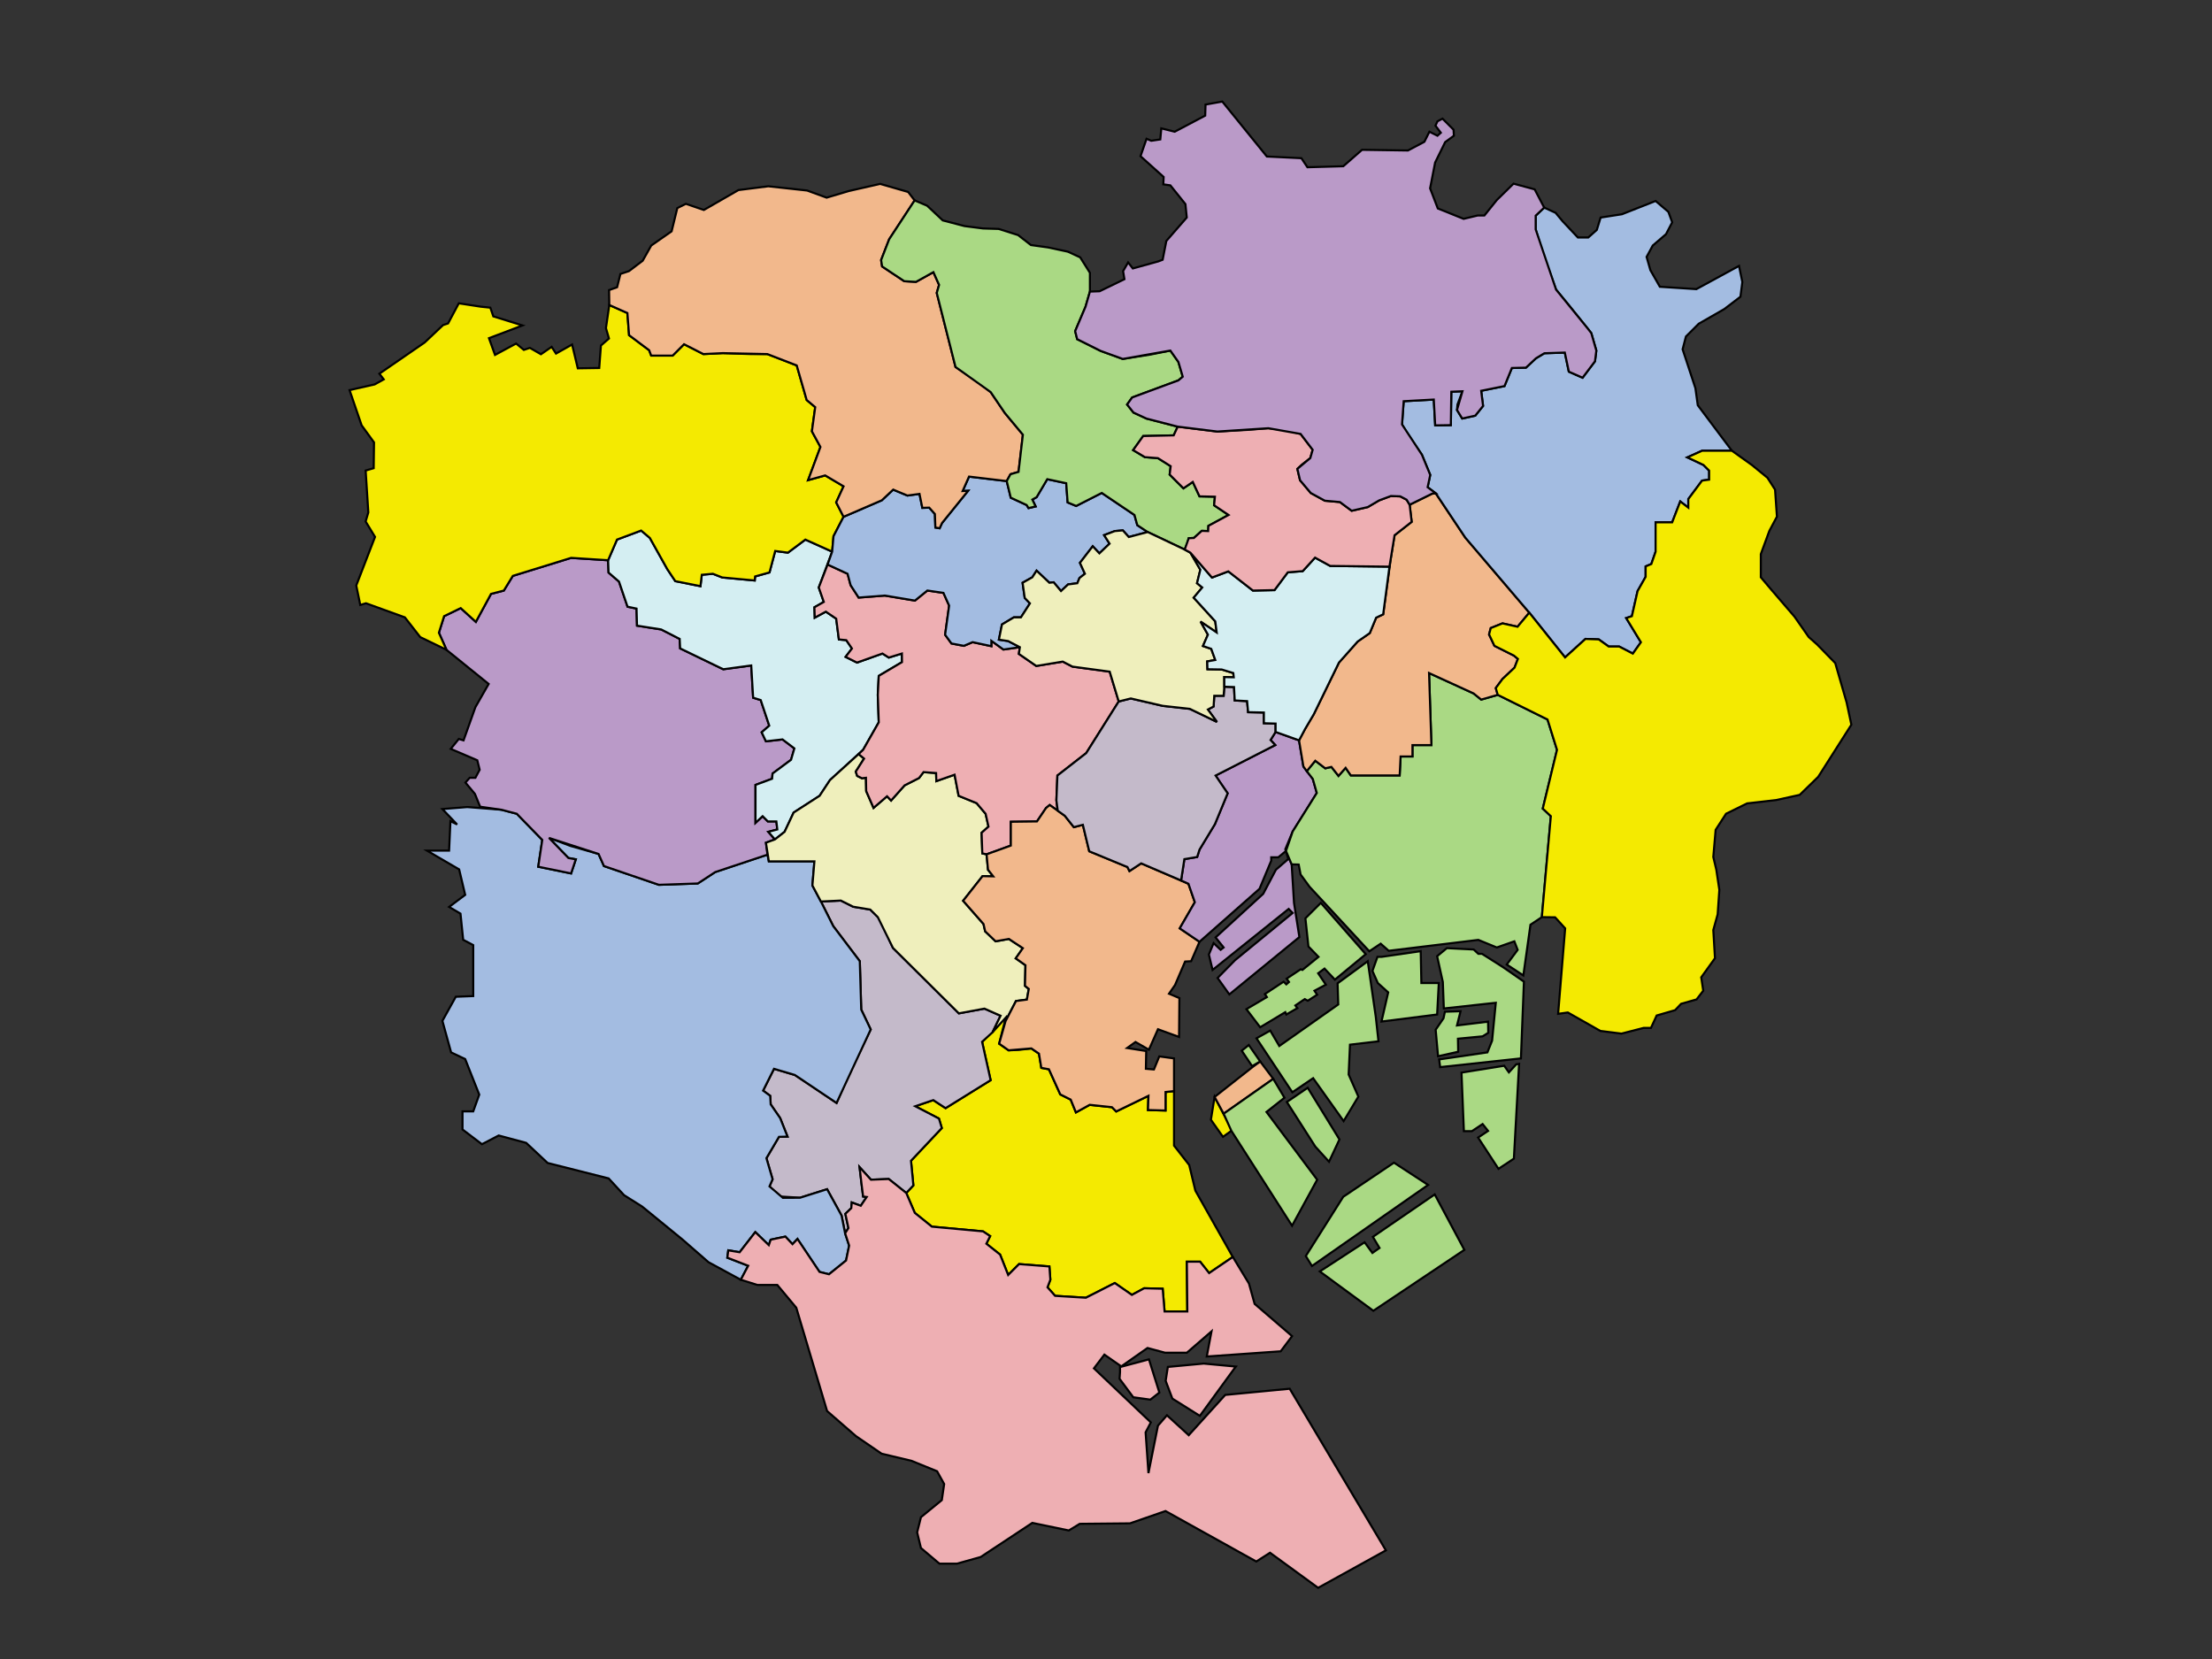 <?xml version="1.0" encoding="UTF-8" standalone="no"?>
<svg
   xmlns:dc="http://purl.org/dc/elements/1.1/"
   xmlns:cc="http://creativecommons.org/ns#"
   xmlns:rdf="http://www.w3.org/1999/02/22-rdf-syntax-ns#"
   xmlns:svg="http://www.w3.org/2000/svg"
   xmlns="http://www.w3.org/2000/svg"
   xmlns:sodipodi="http://sodipodi.sourceforge.net/DTD/sodipodi-0.dtd"
   xmlns:inkscape="http://www.inkscape.org/namespaces/inkscape"
   inkscape:version="1.0 (4035a4fb49, 2020-05-01)"
   sodipodi:docname="Tokyo-all-wards.svg"
   id="svg3199"
   xml:space="preserve"
   enable-background="new 0 0 800 600"
   viewBox="0 0 800 600"
   height="600px"
   width="800px"
   y="0px"
   x="0px"
   version="1.1"><rect x="0" y="0" width="800" height="600" fill="#333333" stroke="none"/><defs
   id="defs3203"><marker
   inkscape:stockid="SemiCircleIn"
   orient="auto"
   refY="0.0"
   refX="0.0"
   id="marker10547"
   style="overflow:visible"
   inkscape:isstock="true"><path
     id="path10545"
     d="M -0.375,-0.046 C -0.375,2.714 1.865,4.954 4.625,4.954 L 4.625,-5.046 C 1.865,-5.046 -0.375,-2.806 -0.375,-0.046 z "
     style="fill-rule:evenodd;stroke:#000000;stroke-width:1pt;stroke-opacity:1;fill:#f4ea01;fill-opacity:1"
     transform="scale(0.6)" /></marker><marker
   inkscape:stockid="SemiCircleIn"
   orient="auto"
   refY="0.0"
   refX="0.0"
   id="marker10537"
   style="overflow:visible"
   inkscape:isstock="true"><path
     id="path10535"
     d="M -0.375,-0.046 C -0.375,2.714 1.865,4.954 4.625,4.954 L 4.625,-5.046 C 1.865,-5.046 -0.375,-2.806 -0.375,-0.046 z "
     style="fill-rule:evenodd;stroke:#000000;stroke-width:1pt;stroke-opacity:1;fill:#ba9ac8;fill-opacity:1"
     transform="scale(0.6)" /></marker><marker
   inkscape:stockid="SemiCircleIn"
   orient="auto"
   refY="0.0"
   refX="0.0"
   id="marker10527"
   style="overflow:visible"
   inkscape:isstock="true"><path
     id="path10525"
     d="M -0.375,-0.046 C -0.375,2.714 1.865,4.954 4.625,4.954 L 4.625,-5.046 C 1.865,-5.046 -0.375,-2.806 -0.375,-0.046 z "
     style="fill-rule:evenodd;stroke:#000000;stroke-width:1pt;stroke-opacity:1;fill:#a3bce1;fill-opacity:1"
     transform="scale(0.6)" /></marker><marker
   inkscape:stockid="SemiCircleIn"
   orient="auto"
   refY="0.0"
   refX="0.0"
   id="marker10517"
   style="overflow:visible"
   inkscape:isstock="true"><path
     id="path10515"
     d="M -0.375,-0.046 C -0.375,2.714 1.865,4.954 4.625,4.954 L 4.625,-5.046 C 1.865,-5.046 -0.375,-2.806 -0.375,-0.046 z "
     style="fill-rule:evenodd;stroke:#000000;stroke-width:1pt;stroke-opacity:1;fill:#eeafb3;fill-opacity:1"
     transform="scale(0.6)" /></marker><marker
   inkscape:stockid="SemiCircleIn"
   orient="auto"
   refY="0.0"
   refX="0.0"
   id="marker10507"
   style="overflow:visible"
   inkscape:isstock="true"><path
     id="path10505"
     d="M -0.375,-0.046 C -0.375,2.714 1.865,4.954 4.625,4.954 L 4.625,-5.046 C 1.865,-5.046 -0.375,-2.806 -0.375,-0.046 z "
     style="fill-rule:evenodd;stroke:#000000;stroke-width:1pt;stroke-opacity:1;fill:#d4eef2;fill-opacity:1"
     transform="scale(0.6)" /></marker><marker
   inkscape:stockid="SemiCircleIn"
   orient="auto"
   refY="0.0"
   refX="0.0"
   id="marker10497"
   style="overflow:visible"
   inkscape:isstock="true"><path
     id="path10495"
     d="M -0.375,-0.046 C -0.375,2.714 1.865,4.954 4.625,4.954 L 4.625,-5.046 C 1.865,-5.046 -0.375,-2.806 -0.375,-0.046 z "
     style="fill-rule:evenodd;stroke:#000000;stroke-width:1pt;stroke-opacity:1;fill:#f2b88c;fill-opacity:1"
     transform="scale(0.6)" /></marker><marker
   inkscape:stockid="SemiCircleIn"
   orient="auto"
   refY="0.0"
   refX="0.0"
   id="marker10487"
   style="overflow:visible"
   inkscape:isstock="true"><path
     id="path10485"
     d="M -0.375,-0.046 C -0.375,2.714 1.865,4.954 4.625,4.954 L 4.625,-5.046 C 1.865,-5.046 -0.375,-2.806 -0.375,-0.046 z "
     style="fill-rule:evenodd;stroke:#000000;stroke-width:1pt;stroke-opacity:1;fill:#efefbc;fill-opacity:1"
     transform="scale(0.6)" /></marker><marker
   inkscape:stockid="SemiCircleIn"
   orient="auto"
   refY="0.0"
   refX="0.0"
   id="marker10477"
   style="overflow:visible"
   inkscape:isstock="true"><path
     id="path10475"
     d="M -0.375,-0.046 C -0.375,2.714 1.865,4.954 4.625,4.954 L 4.625,-5.046 C 1.865,-5.046 -0.375,-2.806 -0.375,-0.046 z "
     style="fill-rule:evenodd;stroke:#000000;stroke-width:1pt;stroke-opacity:1;fill:#aad984;fill-opacity:1"
     transform="scale(0.6)" /></marker><marker
   inkscape:stockid="SemiCircleIn"
   orient="auto"
   refY="0.0"
   refX="0.0"
   id="marker10467"
   style="overflow:visible"
   inkscape:isstock="true"><path
     id="path10465"
     d="M -0.375,-0.046 C -0.375,2.714 1.865,4.954 4.625,4.954 L 4.625,-5.046 C 1.865,-5.046 -0.375,-2.806 -0.375,-0.046 z "
     style="fill-rule:evenodd;stroke:#000000;stroke-width:1pt;stroke-opacity:1;fill:#f2b88c;fill-opacity:1"
     transform="scale(0.6)" /></marker><marker
   inkscape:stockid="SemiCircleIn"
   orient="auto"
   refY="0.0"
   refX="0.0"
   id="marker10457"
   style="overflow:visible"
   inkscape:isstock="true"><path
     id="path10455"
     d="M -0.375,-0.046 C -0.375,2.714 1.865,4.954 4.625,4.954 L 4.625,-5.046 C 1.865,-5.046 -0.375,-2.806 -0.375,-0.046 z "
     style="fill-rule:evenodd;stroke:#000000;stroke-width:1pt;stroke-opacity:1;fill:#a3bce1;fill-opacity:1"
     transform="scale(0.6)" /></marker><marker
   inkscape:stockid="SemiCircleIn"
   orient="auto"
   refY="0.0"
   refX="0.0"
   id="marker10447"
   style="overflow:visible"
   inkscape:isstock="true"><path
     id="path10445"
     d="M -0.375,-0.046 C -0.375,2.714 1.865,4.954 4.625,4.954 L 4.625,-5.046 C 1.865,-5.046 -0.375,-2.806 -0.375,-0.046 z "
     style="fill-rule:evenodd;stroke:#000000;stroke-width:1pt;stroke-opacity:1;fill:#c4baca;fill-opacity:1"
     transform="scale(0.6)" /></marker><marker
   inkscape:stockid="SemiCircleIn"
   orient="auto"
   refY="0.0"
   refX="0.0"
   id="marker10437"
   style="overflow:visible"
   inkscape:isstock="true"><path
     id="path10435"
     d="M -0.375,-0.046 C -0.375,2.714 1.865,4.954 4.625,4.954 L 4.625,-5.046 C 1.865,-5.046 -0.375,-2.806 -0.375,-0.046 z "
     style="fill-rule:evenodd;stroke:#000000;stroke-width:1pt;stroke-opacity:1;fill:#ba9ac8;fill-opacity:1"
     transform="scale(0.6)" /></marker><marker
   inkscape:stockid="SemiCircleIn"
   orient="auto"
   refY="0.0"
   refX="0.0"
   id="marker10427"
   style="overflow:visible"
   inkscape:isstock="true"><path
     id="path10425"
     d="M -0.375,-0.046 C -0.375,2.714 1.865,4.954 4.625,4.954 L 4.625,-5.046 C 1.865,-5.046 -0.375,-2.806 -0.375,-0.046 z "
     style="fill-rule:evenodd;stroke:#000000;stroke-width:1pt;stroke-opacity:1;fill:#f4ea01;fill-opacity:1"
     transform="scale(0.6)" /></marker><marker
   inkscape:stockid="SemiCircleIn"
   orient="auto"
   refY="0.0"
   refX="0.0"
   id="marker10417"
   style="overflow:visible"
   inkscape:isstock="true"><path
     id="path10415"
     d="M -0.375,-0.046 C -0.375,2.714 1.865,4.954 4.625,4.954 L 4.625,-5.046 C 1.865,-5.046 -0.375,-2.806 -0.375,-0.046 z "
     style="fill-rule:evenodd;stroke:#000000;stroke-width:1pt;stroke-opacity:1;fill:#eeafb3;fill-opacity:1"
     transform="scale(0.6)" /></marker><marker
   inkscape:stockid="SemiCircleIn"
   orient="auto"
   refY="0.0"
   refX="0.0"
   id="marker10407"
   style="overflow:visible"
   inkscape:isstock="true"><path
     id="path10405"
     d="M -0.375,-0.046 C -0.375,2.714 1.865,4.954 4.625,4.954 L 4.625,-5.046 C 1.865,-5.046 -0.375,-2.806 -0.375,-0.046 z "
     style="fill-rule:evenodd;stroke:#000000;stroke-width:1pt;stroke-opacity:1;fill:#efefbc;fill-opacity:1"
     transform="scale(0.6)" /></marker><marker
   inkscape:stockid="SemiCircleIn"
   orient="auto"
   refY="0.0"
   refX="0.0"
   id="marker10397"
   style="overflow:visible"
   inkscape:isstock="true"><path
     id="path10395"
     d="M -0.375,-0.046 C -0.375,2.714 1.865,4.954 4.625,4.954 L 4.625,-5.046 C 1.865,-5.046 -0.375,-2.806 -0.375,-0.046 z "
     style="fill-rule:evenodd;stroke:#000000;stroke-width:1pt;stroke-opacity:1;fill:#d4eef2;fill-opacity:1"
     transform="scale(0.6)" /></marker><marker
   inkscape:stockid="SemiCircleIn"
   orient="auto"
   refY="0.0"
   refX="0.0"
   id="marker10387"
   style="overflow:visible"
   inkscape:isstock="true"><path
     id="path10385"
     d="M -0.375,-0.046 C -0.375,2.714 1.865,4.954 4.625,4.954 L 4.625,-5.046 C 1.865,-5.046 -0.375,-2.806 -0.375,-0.046 z "
     style="fill-rule:evenodd;stroke:#000000;stroke-width:1pt;stroke-opacity:1;fill:#ba9ac8;fill-opacity:1"
     transform="scale(0.6)" /></marker><marker
   inkscape:stockid="SemiCircleIn"
   orient="auto"
   refY="0.0"
   refX="0.0"
   id="marker10377"
   style="overflow:visible"
   inkscape:isstock="true"><path
     id="path10375"
     d="M -0.375,-0.046 C -0.375,2.714 1.865,4.954 4.625,4.954 L 4.625,-5.046 C 1.865,-5.046 -0.375,-2.806 -0.375,-0.046 z "
     style="fill-rule:evenodd;stroke:#000000;stroke-width:1pt;stroke-opacity:1;fill:#a3bce1;fill-opacity:1"
     transform="scale(0.6)" /></marker><marker
   inkscape:stockid="SemiCircleIn"
   orient="auto"
   refY="0.0"
   refX="0.0"
   id="marker10367"
   style="overflow:visible"
   inkscape:isstock="true"><path
     id="path10365"
     d="M -0.375,-0.046 C -0.375,2.714 1.865,4.954 4.625,4.954 L 4.625,-5.046 C 1.865,-5.046 -0.375,-2.806 -0.375,-0.046 z "
     style="fill-rule:evenodd;stroke:#000000;stroke-width:1pt;stroke-opacity:1;fill:#c4baca;fill-opacity:1"
     transform="scale(0.6)" /></marker><marker
   inkscape:stockid="DotS"
   orient="auto"
   refY="0.0"
   refX="0.0"
   id="marker9203"
   style="overflow:visible"
   inkscape:isstock="true"><path
     id="path9201"
     d="M -2.5,-1.0 C -2.5,1.76 -4.74,4.0 -7.5,4.0 C -10.26,4.0 -12.5,1.76 -12.5,-1.0 C -12.5,-3.76 -10.26,-6.0 -7.5,-6.0 C -4.74,-6.0 -2.5,-3.76 -2.5,-1.0 z "
     style="fill-rule:evenodd;stroke:#000000;stroke-width:1pt;stroke-opacity:1;fill:#f4ea01;fill-opacity:1"
     transform="scale(0.2) translate(7.4, 1)" /></marker><marker
   inkscape:stockid="DotS"
   orient="auto"
   refY="0.0"
   refX="0.0"
   id="marker9193"
   style="overflow:visible"
   inkscape:isstock="true"><path
     id="path9191"
     d="M -2.5,-1.0 C -2.5,1.76 -4.74,4.0 -7.5,4.0 C -10.26,4.0 -12.5,1.76 -12.5,-1.0 C -12.5,-3.76 -10.26,-6.0 -7.5,-6.0 C -4.74,-6.0 -2.5,-3.76 -2.5,-1.0 z "
     style="fill-rule:evenodd;stroke:#000000;stroke-width:1pt;stroke-opacity:1;fill:#ba9ac8;fill-opacity:1"
     transform="scale(0.2) translate(7.4, 1)" /></marker><marker
   inkscape:stockid="DotS"
   orient="auto"
   refY="0.0"
   refX="0.0"
   id="marker9183"
   style="overflow:visible"
   inkscape:isstock="true"><path
     id="path9181"
     d="M -2.5,-1.0 C -2.5,1.76 -4.74,4.0 -7.5,4.0 C -10.26,4.0 -12.5,1.76 -12.5,-1.0 C -12.5,-3.76 -10.26,-6.0 -7.5,-6.0 C -4.74,-6.0 -2.5,-3.76 -2.5,-1.0 z "
     style="fill-rule:evenodd;stroke:#000000;stroke-width:1pt;stroke-opacity:1;fill:#a3bce1;fill-opacity:1"
     transform="scale(0.2) translate(7.4, 1)" /></marker><marker
   inkscape:stockid="DotS"
   orient="auto"
   refY="0.0"
   refX="0.0"
   id="marker9173"
   style="overflow:visible"
   inkscape:isstock="true"><path
     id="path9171"
     d="M -2.5,-1.0 C -2.5,1.76 -4.74,4.0 -7.5,4.0 C -10.26,4.0 -12.5,1.76 -12.5,-1.0 C -12.5,-3.76 -10.26,-6.0 -7.5,-6.0 C -4.74,-6.0 -2.5,-3.76 -2.5,-1.0 z "
     style="fill-rule:evenodd;stroke:#000000;stroke-width:1pt;stroke-opacity:1;fill:#eeafb3;fill-opacity:1"
     transform="scale(0.2) translate(7.4, 1)" /></marker><marker
   inkscape:stockid="DotS"
   orient="auto"
   refY="0.0"
   refX="0.0"
   id="marker9163"
   style="overflow:visible"
   inkscape:isstock="true"><path
     id="path9161"
     d="M -2.5,-1.0 C -2.5,1.76 -4.74,4.0 -7.5,4.0 C -10.26,4.0 -12.5,1.76 -12.5,-1.0 C -12.5,-3.76 -10.26,-6.0 -7.5,-6.0 C -4.74,-6.0 -2.5,-3.76 -2.5,-1.0 z "
     style="fill-rule:evenodd;stroke:#000000;stroke-width:1pt;stroke-opacity:1;fill:#d4eef2;fill-opacity:1"
     transform="scale(0.2) translate(7.4, 1)" /></marker><marker
   inkscape:stockid="DotS"
   orient="auto"
   refY="0.0"
   refX="0.0"
   id="marker9153"
   style="overflow:visible"
   inkscape:isstock="true"><path
     id="path9151"
     d="M -2.5,-1.0 C -2.5,1.76 -4.74,4.0 -7.5,4.0 C -10.26,4.0 -12.5,1.76 -12.5,-1.0 C -12.5,-3.76 -10.26,-6.0 -7.5,-6.0 C -4.74,-6.0 -2.5,-3.76 -2.5,-1.0 z "
     style="fill-rule:evenodd;stroke:#000000;stroke-width:1pt;stroke-opacity:1;fill:#f2b88c;fill-opacity:1"
     transform="scale(0.2) translate(7.4, 1)" /></marker><marker
   inkscape:stockid="DotS"
   orient="auto"
   refY="0.0"
   refX="0.0"
   id="marker9143"
   style="overflow:visible"
   inkscape:isstock="true"><path
     id="path9141"
     d="M -2.5,-1.0 C -2.5,1.76 -4.74,4.0 -7.5,4.0 C -10.26,4.0 -12.5,1.76 -12.5,-1.0 C -12.5,-3.76 -10.26,-6.0 -7.5,-6.0 C -4.74,-6.0 -2.5,-3.76 -2.5,-1.0 z "
     style="fill-rule:evenodd;stroke:#000000;stroke-width:1pt;stroke-opacity:1;fill:#efefbc;fill-opacity:1"
     transform="scale(0.2) translate(7.4, 1)" /></marker><marker
   inkscape:stockid="DotS"
   orient="auto"
   refY="0.0"
   refX="0.0"
   id="marker9133"
   style="overflow:visible"
   inkscape:isstock="true"><path
     id="path9131"
     d="M -2.5,-1.0 C -2.5,1.76 -4.74,4.0 -7.5,4.0 C -10.26,4.0 -12.5,1.76 -12.5,-1.0 C -12.5,-3.76 -10.26,-6.0 -7.5,-6.0 C -4.74,-6.0 -2.5,-3.76 -2.5,-1.0 z "
     style="fill-rule:evenodd;stroke:#000000;stroke-width:1pt;stroke-opacity:1;fill:#aad984;fill-opacity:1"
     transform="scale(0.2) translate(7.4, 1)" /></marker><marker
   inkscape:stockid="DotS"
   orient="auto"
   refY="0.0"
   refX="0.0"
   id="marker9123"
   style="overflow:visible"
   inkscape:isstock="true"><path
     id="path9121"
     d="M -2.5,-1.0 C -2.5,1.76 -4.74,4.0 -7.5,4.0 C -10.26,4.0 -12.5,1.76 -12.5,-1.0 C -12.5,-3.76 -10.26,-6.0 -7.5,-6.0 C -4.74,-6.0 -2.5,-3.76 -2.5,-1.0 z "
     style="fill-rule:evenodd;stroke:#000000;stroke-width:1pt;stroke-opacity:1;fill:#f2b88c;fill-opacity:1"
     transform="scale(0.2) translate(7.4, 1)" /></marker><marker
   inkscape:stockid="DotS"
   orient="auto"
   refY="0.0"
   refX="0.0"
   id="marker9113"
   style="overflow:visible"
   inkscape:isstock="true"><path
     id="path9111"
     d="M -2.5,-1.0 C -2.5,1.76 -4.74,4.0 -7.5,4.0 C -10.26,4.0 -12.5,1.76 -12.5,-1.0 C -12.5,-3.76 -10.26,-6.0 -7.5,-6.0 C -4.74,-6.0 -2.5,-3.76 -2.5,-1.0 z "
     style="fill-rule:evenodd;stroke:#000000;stroke-width:1pt;stroke-opacity:1;fill:#a3bce1;fill-opacity:1"
     transform="scale(0.2) translate(7.4, 1)" /></marker><marker
   inkscape:stockid="DotS"
   orient="auto"
   refY="0.0"
   refX="0.0"
   id="marker9103"
   style="overflow:visible"
   inkscape:isstock="true"><path
     id="path9101"
     d="M -2.5,-1.0 C -2.5,1.76 -4.74,4.0 -7.5,4.0 C -10.26,4.0 -12.5,1.76 -12.5,-1.0 C -12.5,-3.76 -10.26,-6.0 -7.5,-6.0 C -4.74,-6.0 -2.5,-3.76 -2.5,-1.0 z "
     style="fill-rule:evenodd;stroke:#000000;stroke-width:1pt;stroke-opacity:1;fill:#c4baca;fill-opacity:1"
     transform="scale(0.2) translate(7.4, 1)" /></marker><marker
   inkscape:stockid="DotS"
   orient="auto"
   refY="0.0"
   refX="0.0"
   id="marker9093"
   style="overflow:visible"
   inkscape:isstock="true"><path
     id="path9091"
     d="M -2.5,-1.0 C -2.5,1.76 -4.74,4.0 -7.5,4.0 C -10.26,4.0 -12.5,1.76 -12.5,-1.0 C -12.5,-3.76 -10.26,-6.0 -7.5,-6.0 C -4.74,-6.0 -2.5,-3.76 -2.5,-1.0 z "
     style="fill-rule:evenodd;stroke:#000000;stroke-width:1pt;stroke-opacity:1;fill:#ba9ac8;fill-opacity:1"
     transform="scale(0.2) translate(7.4, 1)" /></marker><marker
   inkscape:stockid="DotS"
   orient="auto"
   refY="0.0"
   refX="0.0"
   id="marker9083"
   style="overflow:visible"
   inkscape:isstock="true"><path
     id="path9081"
     d="M -2.5,-1.0 C -2.5,1.76 -4.74,4.0 -7.5,4.0 C -10.26,4.0 -12.5,1.76 -12.5,-1.0 C -12.5,-3.76 -10.26,-6.0 -7.5,-6.0 C -4.74,-6.0 -2.5,-3.76 -2.5,-1.0 z "
     style="fill-rule:evenodd;stroke:#000000;stroke-width:1pt;stroke-opacity:1;fill:#f4ea01;fill-opacity:1"
     transform="scale(0.2) translate(7.4, 1)" /></marker><marker
   inkscape:stockid="DotS"
   orient="auto"
   refY="0.0"
   refX="0.0"
   id="marker9073"
   style="overflow:visible"
   inkscape:isstock="true"><path
     id="path9071"
     d="M -2.5,-1.0 C -2.5,1.76 -4.74,4.0 -7.5,4.0 C -10.26,4.0 -12.5,1.76 -12.5,-1.0 C -12.5,-3.76 -10.26,-6.0 -7.5,-6.0 C -4.74,-6.0 -2.5,-3.76 -2.5,-1.0 z "
     style="fill-rule:evenodd;stroke:#000000;stroke-width:1pt;stroke-opacity:1;fill:#eeafb3;fill-opacity:1"
     transform="scale(0.2) translate(7.4, 1)" /></marker><marker
   inkscape:stockid="DotS"
   orient="auto"
   refY="0.0"
   refX="0.0"
   id="marker9063"
   style="overflow:visible"
   inkscape:isstock="true"><path
     id="path9061"
     d="M -2.5,-1.0 C -2.5,1.76 -4.74,4.0 -7.5,4.0 C -10.26,4.0 -12.5,1.76 -12.5,-1.0 C -12.5,-3.76 -10.26,-6.0 -7.5,-6.0 C -4.74,-6.0 -2.5,-3.76 -2.5,-1.0 z "
     style="fill-rule:evenodd;stroke:#000000;stroke-width:1pt;stroke-opacity:1;fill:#efefbc;fill-opacity:1"
     transform="scale(0.2) translate(7.4, 1)" /></marker><marker
   inkscape:stockid="DotS"
   orient="auto"
   refY="0.0"
   refX="0.0"
   id="marker9053"
   style="overflow:visible"
   inkscape:isstock="true"><path
     id="path9051"
     d="M -2.5,-1.0 C -2.5,1.76 -4.74,4.0 -7.5,4.0 C -10.26,4.0 -12.5,1.76 -12.5,-1.0 C -12.5,-3.76 -10.26,-6.0 -7.5,-6.0 C -4.74,-6.0 -2.5,-3.76 -2.5,-1.0 z "
     style="fill-rule:evenodd;stroke:#000000;stroke-width:1pt;stroke-opacity:1;fill:#d4eef2;fill-opacity:1"
     transform="scale(0.2) translate(7.4, 1)" /></marker><marker
   inkscape:stockid="DotS"
   orient="auto"
   refY="0.0"
   refX="0.0"
   id="marker9043"
   style="overflow:visible"
   inkscape:isstock="true"><path
     id="path9041"
     d="M -2.5,-1.0 C -2.5,1.76 -4.74,4.0 -7.5,4.0 C -10.26,4.0 -12.5,1.76 -12.5,-1.0 C -12.5,-3.76 -10.26,-6.0 -7.5,-6.0 C -4.74,-6.0 -2.5,-3.76 -2.5,-1.0 z "
     style="fill-rule:evenodd;stroke:#000000;stroke-width:1pt;stroke-opacity:1;fill:#ba9ac8;fill-opacity:1"
     transform="scale(0.2) translate(7.4, 1)" /></marker><marker
   inkscape:stockid="DotS"
   orient="auto"
   refY="0.0"
   refX="0.0"
   id="marker9033"
   style="overflow:visible"
   inkscape:isstock="true"><path
     id="path9031"
     d="M -2.5,-1.0 C -2.5,1.76 -4.74,4.0 -7.5,4.0 C -10.26,4.0 -12.5,1.76 -12.5,-1.0 C -12.5,-3.76 -10.26,-6.0 -7.5,-6.0 C -4.74,-6.0 -2.5,-3.76 -2.5,-1.0 z "
     style="fill-rule:evenodd;stroke:#000000;stroke-width:1pt;stroke-opacity:1;fill:#a3bce1;fill-opacity:1"
     transform="scale(0.2) translate(7.4, 1)" /></marker><marker
   inkscape:stockid="DotS"
   orient="auto"
   refY="0.0"
   refX="0.0"
   id="marker9023"
   style="overflow:visible"
   inkscape:isstock="true"><path
     id="path9021"
     d="M -2.5,-1.0 C -2.5,1.76 -4.74,4.0 -7.5,4.0 C -10.26,4.0 -12.5,1.76 -12.5,-1.0 C -12.5,-3.76 -10.26,-6.0 -7.5,-6.0 C -4.74,-6.0 -2.5,-3.76 -2.5,-1.0 z "
     style="fill-rule:evenodd;stroke:#000000;stroke-width:1pt;stroke-opacity:1;fill:#c4baca;fill-opacity:1"
     transform="scale(0.2) translate(7.4, 1)" /></marker><marker
   inkscape:stockid="DiamondS"
   orient="auto"
   refY="0.0"
   refX="0.0"
   id="marker8663"
   style="overflow:visible"
   inkscape:isstock="true"><path
     id="path8661"
     d="M 0,-7.071 L -7.071,0 L 0,7.071 L 7.071,0 L 0,-7.071 z "
     style="fill-rule:evenodd;stroke:#000000;stroke-width:1pt;stroke-opacity:1;fill:#f4ea01;fill-opacity:1"
     transform="scale(0.2)" /></marker><marker
   inkscape:stockid="DiamondS"
   orient="auto"
   refY="0.0"
   refX="0.0"
   id="marker8653"
   style="overflow:visible"
   inkscape:isstock="true"><path
     id="path8651"
     d="M 0,-7.071 L -7.071,0 L 0,7.071 L 7.071,0 L 0,-7.071 z "
     style="fill-rule:evenodd;stroke:#000000;stroke-width:1pt;stroke-opacity:1;fill:#ba9ac8;fill-opacity:1"
     transform="scale(0.2)" /></marker><marker
   inkscape:stockid="DiamondS"
   orient="auto"
   refY="0.0"
   refX="0.0"
   id="marker8643"
   style="overflow:visible"
   inkscape:isstock="true"><path
     id="path8641"
     d="M 0,-7.071 L -7.071,0 L 0,7.071 L 7.071,0 L 0,-7.071 z "
     style="fill-rule:evenodd;stroke:#000000;stroke-width:1pt;stroke-opacity:1;fill:#a3bce1;fill-opacity:1"
     transform="scale(0.2)" /></marker><marker
   inkscape:stockid="DiamondS"
   orient="auto"
   refY="0.0"
   refX="0.0"
   id="marker8633"
   style="overflow:visible"
   inkscape:isstock="true"><path
     id="path8631"
     d="M 0,-7.071 L -7.071,0 L 0,7.071 L 7.071,0 L 0,-7.071 z "
     style="fill-rule:evenodd;stroke:#000000;stroke-width:1pt;stroke-opacity:1;fill:#eeafb3;fill-opacity:1"
     transform="scale(0.2)" /></marker><marker
   inkscape:stockid="DiamondS"
   orient="auto"
   refY="0.0"
   refX="0.0"
   id="marker8623"
   style="overflow:visible"
   inkscape:isstock="true"><path
     id="path8621"
     d="M 0,-7.071 L -7.071,0 L 0,7.071 L 7.071,0 L 0,-7.071 z "
     style="fill-rule:evenodd;stroke:#000000;stroke-width:1pt;stroke-opacity:1;fill:#d4eef2;fill-opacity:1"
     transform="scale(0.2)" /></marker><marker
   inkscape:stockid="DiamondS"
   orient="auto"
   refY="0.0"
   refX="0.0"
   id="marker8613"
   style="overflow:visible"
   inkscape:isstock="true"><path
     id="path8611"
     d="M 0,-7.071 L -7.071,0 L 0,7.071 L 7.071,0 L 0,-7.071 z "
     style="fill-rule:evenodd;stroke:#000000;stroke-width:1pt;stroke-opacity:1;fill:#f2b88c;fill-opacity:1"
     transform="scale(0.2)" /></marker><marker
   inkscape:stockid="DiamondS"
   orient="auto"
   refY="0.0"
   refX="0.0"
   id="marker8603"
   style="overflow:visible"
   inkscape:isstock="true"><path
     id="path8601"
     d="M 0,-7.071 L -7.071,0 L 0,7.071 L 7.071,0 L 0,-7.071 z "
     style="fill-rule:evenodd;stroke:#000000;stroke-width:1pt;stroke-opacity:1;fill:#efefbc;fill-opacity:1"
     transform="scale(0.2)" /></marker><marker
   inkscape:stockid="DiamondS"
   orient="auto"
   refY="0.0"
   refX="0.0"
   id="marker8593"
   style="overflow:visible"
   inkscape:isstock="true"><path
     id="path8591"
     d="M 0,-7.071 L -7.071,0 L 0,7.071 L 7.071,0 L 0,-7.071 z "
     style="fill-rule:evenodd;stroke:#000000;stroke-width:1pt;stroke-opacity:1;fill:#aad984;fill-opacity:1"
     transform="scale(0.2)" /></marker><marker
   inkscape:stockid="DiamondS"
   orient="auto"
   refY="0.0"
   refX="0.0"
   id="marker8583"
   style="overflow:visible"
   inkscape:isstock="true"><path
     id="path8581"
     d="M 0,-7.071 L -7.071,0 L 0,7.071 L 7.071,0 L 0,-7.071 z "
     style="fill-rule:evenodd;stroke:#000000;stroke-width:1pt;stroke-opacity:1;fill:#f2b88c;fill-opacity:1"
     transform="scale(0.2)" /></marker><marker
   inkscape:stockid="DiamondS"
   orient="auto"
   refY="0.0"
   refX="0.0"
   id="marker8573"
   style="overflow:visible"
   inkscape:isstock="true"><path
     id="path8571"
     d="M 0,-7.071 L -7.071,0 L 0,7.071 L 7.071,0 L 0,-7.071 z "
     style="fill-rule:evenodd;stroke:#000000;stroke-width:1pt;stroke-opacity:1;fill:#a3bce1;fill-opacity:1"
     transform="scale(0.2)" /></marker><marker
   inkscape:stockid="DiamondS"
   orient="auto"
   refY="0.0"
   refX="0.0"
   id="marker8563"
   style="overflow:visible"
   inkscape:isstock="true"><path
     id="path8561"
     d="M 0,-7.071 L -7.071,0 L 0,7.071 L 7.071,0 L 0,-7.071 z "
     style="fill-rule:evenodd;stroke:#000000;stroke-width:1pt;stroke-opacity:1;fill:#c4baca;fill-opacity:1"
     transform="scale(0.2)" /></marker><marker
   inkscape:stockid="DiamondS"
   orient="auto"
   refY="0.0"
   refX="0.0"
   id="marker8553"
   style="overflow:visible"
   inkscape:isstock="true"><path
     id="path8551"
     d="M 0,-7.071 L -7.071,0 L 0,7.071 L 7.071,0 L 0,-7.071 z "
     style="fill-rule:evenodd;stroke:#000000;stroke-width:1pt;stroke-opacity:1;fill:#ba9ac8;fill-opacity:1"
     transform="scale(0.2)" /></marker><marker
   inkscape:stockid="DiamondS"
   orient="auto"
   refY="0.0"
   refX="0.0"
   id="marker8543"
   style="overflow:visible"
   inkscape:isstock="true"><path
     id="path8541"
     d="M 0,-7.071 L -7.071,0 L 0,7.071 L 7.071,0 L 0,-7.071 z "
     style="fill-rule:evenodd;stroke:#000000;stroke-width:1pt;stroke-opacity:1;fill:#f4ea01;fill-opacity:1"
     transform="scale(0.2)" /></marker><marker
   inkscape:stockid="DiamondS"
   orient="auto"
   refY="0.0"
   refX="0.0"
   id="marker8533"
   style="overflow:visible"
   inkscape:isstock="true"><path
     id="path8531"
     d="M 0,-7.071 L -7.071,0 L 0,7.071 L 7.071,0 L 0,-7.071 z "
     style="fill-rule:evenodd;stroke:#000000;stroke-width:1pt;stroke-opacity:1;fill:#eeafb3;fill-opacity:1"
     transform="scale(0.2)" /></marker><marker
   inkscape:stockid="DiamondS"
   orient="auto"
   refY="0.0"
   refX="0.0"
   id="marker8523"
   style="overflow:visible"
   inkscape:isstock="true"><path
     id="path66"
     d="M 0,-7.071 L -7.071,0 L 0,7.071 L 7.071,0 L 0,-7.071 z "
     style="fill-rule:evenodd;stroke:#000000;stroke-width:1pt;stroke-opacity:1;fill:#efefbc;fill-opacity:1"
     transform="scale(0.2)" /></marker><marker
   inkscape:stockid="DiamondS"
   orient="auto"
   refY="0.0"
   refX="0.0"
   id="marker8513"
   style="overflow:visible"
   inkscape:isstock="true"><path
     id="path"
     d="M 0,-7.071 L -7.071,0 L 0,7.071 L 7.071,0 L 0,-7.071 z "
     style="fill-rule:evenodd;stroke:#000000;stroke-width:1pt;stroke-opacity:1;fill:#d4eef2;fill-opacity:1"
     transform="scale(0.2)" /></marker><marker
   inkscape:stockid="DiamondS"
   orient="auto"
   refY="0.0"
   refX="0.0"
   id="marker8503"
   style="overflow:visible"
   inkscape:isstock="true"><path
     id="path8501"
     d="M 0,-7.071 L -7.071,0 L 0,7.071 L 7.071,0 L 0,-7.071 z "
     style="fill-rule:evenodd;stroke:#000000;stroke-width:1pt;stroke-opacity:1;fill:#ba9ac8;fill-opacity:1"
     transform="scale(0.2)" /></marker><marker
   inkscape:stockid="DiamondS"
   orient="auto"
   refY="0.0"
   refX="0.0"
   id="marker8493"
   style="overflow:visible"
   inkscape:isstock="true"><path
     id="path8491"
     d="M 0,-7.071 L -7.071,0 L 0,7.071 L 7.071,0 L 0,-7.071 z "
     style="fill-rule:evenodd;stroke:#000000;stroke-width:1pt;stroke-opacity:1;fill:#a3bce1;fill-opacity:1"
     transform="scale(0.2)" /></marker><marker
   inkscape:stockid="DiamondS"
   orient="auto"
   refY="0.0"
   refX="0.0"
   id="marker8483"
   style="overflow:visible"
   inkscape:isstock="true"><path
     id="path8481"
     d="M 0,-7.071 L -7.071,0 L 0,7.071 L 7.071,0 L 0,-7.071 z "
     style="fill-rule:evenodd;stroke:#000000;stroke-width:1pt;stroke-opacity:1;fill:#c4baca;fill-opacity:1"
     transform="scale(0.2)" /></marker><marker
   inkscape:stockid="DotM"
   orient="auto"
   refY="0.0"
   refX="0.0"
   id="marker7305"
   style="overflow:visible"
   inkscape:isstock="true"><path
     id="path7303"
     d="M -2.5,-1.0 C -2.5,1.76 -4.74,4.0 -7.5,4.0 C -10.26,4.0 -12.5,1.76 -12.5,-1.0 C -12.5,-3.76 -10.26,-6.0 -7.5,-6.0 C -4.74,-6.0 -2.5,-3.76 -2.5,-1.0 z "
     style="fill-rule:evenodd;stroke:#000000;stroke-width:1pt;stroke-opacity:1;fill:#f4ea01;fill-opacity:1"
     transform="scale(0.4) translate(7.4, 1)" /></marker><marker
   inkscape:stockid="DotM"
   orient="auto"
   refY="0.0"
   refX="0.0"
   id="marker7295"
   style="overflow:visible"
   inkscape:isstock="true"><path
     id="path7293"
     d="M -2.5,-1.0 C -2.5,1.76 -4.74,4.0 -7.5,4.0 C -10.26,4.0 -12.5,1.76 -12.5,-1.0 C -12.5,-3.76 -10.26,-6.0 -7.5,-6.0 C -4.74,-6.0 -2.5,-3.76 -2.5,-1.0 z "
     style="fill-rule:evenodd;stroke:#000000;stroke-width:1pt;stroke-opacity:1;fill:#ba9ac8;fill-opacity:1"
     transform="scale(0.4) translate(7.4, 1)" /></marker><marker
   inkscape:stockid="DotM"
   orient="auto"
   refY="0.0"
   refX="0.0"
   id="marker7285"
   style="overflow:visible"
   inkscape:isstock="true"><path
     id="path7283"
     d="M -2.5,-1.0 C -2.5,1.76 -4.74,4.0 -7.5,4.0 C -10.26,4.0 -12.5,1.76 -12.5,-1.0 C -12.5,-3.76 -10.26,-6.0 -7.5,-6.0 C -4.74,-6.0 -2.5,-3.76 -2.5,-1.0 z "
     style="fill-rule:evenodd;stroke:#000000;stroke-width:1pt;stroke-opacity:1;fill:#a3bce1;fill-opacity:1"
     transform="scale(0.4) translate(7.4, 1)" /></marker><marker
   inkscape:stockid="DotM"
   orient="auto"
   refY="0.0"
   refX="0.0"
   id="marker7275"
   style="overflow:visible"
   inkscape:isstock="true"><path
     id="path7273"
     d="M -2.5,-1.0 C -2.5,1.76 -4.74,4.0 -7.5,4.0 C -10.26,4.0 -12.5,1.76 -12.5,-1.0 C -12.5,-3.76 -10.26,-6.0 -7.5,-6.0 C -4.74,-6.0 -2.5,-3.76 -2.5,-1.0 z "
     style="fill-rule:evenodd;stroke:#000000;stroke-width:1pt;stroke-opacity:1;fill:#eeafb3;fill-opacity:1"
     transform="scale(0.4) translate(7.4, 1)" /></marker><marker
   inkscape:stockid="DotM"
   orient="auto"
   refY="0.0"
   refX="0.0"
   id="marker7265"
   style="overflow:visible"
   inkscape:isstock="true"><path
     id="path7263"
     d="M -2.5,-1.0 C -2.5,1.76 -4.74,4.0 -7.5,4.0 C -10.26,4.0 -12.5,1.76 -12.5,-1.0 C -12.5,-3.76 -10.26,-6.0 -7.5,-6.0 C -4.74,-6.0 -2.5,-3.76 -2.5,-1.0 z "
     style="fill-rule:evenodd;stroke:#000000;stroke-width:1pt;stroke-opacity:1;fill:#d4eef2;fill-opacity:1"
     transform="scale(0.4) translate(7.4, 1)" /></marker><marker
   inkscape:stockid="DotM"
   orient="auto"
   refY="0.0"
   refX="0.0"
   id="marker7255"
   style="overflow:visible"
   inkscape:isstock="true"><path
     id="path7253"
     d="M -2.5,-1.0 C -2.5,1.76 -4.74,4.0 -7.5,4.0 C -10.26,4.0 -12.5,1.76 -12.5,-1.0 C -12.5,-3.76 -10.26,-6.0 -7.5,-6.0 C -4.74,-6.0 -2.5,-3.76 -2.5,-1.0 z "
     style="fill-rule:evenodd;stroke:#000000;stroke-width:1pt;stroke-opacity:1;fill:#f2b88c;fill-opacity:1"
     transform="scale(0.4) translate(7.4, 1)" /></marker><marker
   inkscape:stockid="DotM"
   orient="auto"
   refY="0.0"
   refX="0.0"
   id="marker7245"
   style="overflow:visible"
   inkscape:isstock="true"><path
     id="path7243"
     d="M -2.5,-1.0 C -2.5,1.76 -4.74,4.0 -7.5,4.0 C -10.26,4.0 -12.5,1.76 -12.5,-1.0 C -12.5,-3.76 -10.26,-6.0 -7.5,-6.0 C -4.74,-6.0 -2.5,-3.76 -2.5,-1.0 z "
     style="fill-rule:evenodd;stroke:#000000;stroke-width:1pt;stroke-opacity:1;fill:#efefbc;fill-opacity:1"
     transform="scale(0.4) translate(7.4, 1)" /></marker><marker
   inkscape:stockid="DotM"
   orient="auto"
   refY="0.0"
   refX="0.0"
   id="marker7235"
   style="overflow:visible"
   inkscape:isstock="true"><path
     id="path7233"
     d="M -2.5,-1.0 C -2.5,1.76 -4.74,4.0 -7.5,4.0 C -10.26,4.0 -12.5,1.76 -12.5,-1.0 C -12.5,-3.76 -10.26,-6.0 -7.5,-6.0 C -4.74,-6.0 -2.5,-3.76 -2.5,-1.0 z "
     style="fill-rule:evenodd;stroke:#000000;stroke-width:1pt;stroke-opacity:1;fill:#aad984;fill-opacity:1"
     transform="scale(0.4) translate(7.4, 1)" /></marker><marker
   inkscape:stockid="DotM"
   orient="auto"
   refY="0.0"
   refX="0.0"
   id="marker7225"
   style="overflow:visible"
   inkscape:isstock="true"><path
     id="path7223"
     d="M -2.5,-1.0 C -2.5,1.76 -4.74,4.0 -7.5,4.0 C -10.26,4.0 -12.5,1.76 -12.5,-1.0 C -12.5,-3.76 -10.26,-6.0 -7.5,-6.0 C -4.74,-6.0 -2.5,-3.76 -2.5,-1.0 z "
     style="fill-rule:evenodd;stroke:#000000;stroke-width:1pt;stroke-opacity:1;fill:#f2b88c;fill-opacity:1"
     transform="scale(0.4) translate(7.4, 1)" /></marker><marker
   inkscape:stockid="DotM"
   orient="auto"
   refY="0.0"
   refX="0.0"
   id="marker7215"
   style="overflow:visible"
   inkscape:isstock="true"><path
     id="path7213"
     d="M -2.5,-1.0 C -2.5,1.76 -4.74,4.0 -7.5,4.0 C -10.26,4.0 -12.5,1.76 -12.5,-1.0 C -12.5,-3.76 -10.26,-6.0 -7.5,-6.0 C -4.74,-6.0 -2.5,-3.76 -2.5,-1.0 z "
     style="fill-rule:evenodd;stroke:#000000;stroke-width:1pt;stroke-opacity:1;fill:#a3bce1;fill-opacity:1"
     transform="scale(0.4) translate(7.4, 1)" /></marker><marker
   inkscape:stockid="DotM"
   orient="auto"
   refY="0.0"
   refX="0.0"
   id="marker7205"
   style="overflow:visible"
   inkscape:isstock="true"><path
     id="path7203"
     d="M -2.5,-1.0 C -2.5,1.76 -4.74,4.0 -7.5,4.0 C -10.26,4.0 -12.5,1.76 -12.5,-1.0 C -12.5,-3.76 -10.26,-6.0 -7.5,-6.0 C -4.74,-6.0 -2.5,-3.76 -2.5,-1.0 z "
     style="fill-rule:evenodd;stroke:#000000;stroke-width:1pt;stroke-opacity:1;fill:#c4baca;fill-opacity:1"
     transform="scale(0.4) translate(7.4, 1)" /></marker><marker
   inkscape:stockid="DotM"
   orient="auto"
   refY="0.0"
   refX="0.0"
   id="marker7195"
   style="overflow:visible"
   inkscape:isstock="true"><path
     id="path7193"
     d="M -2.5,-1.0 C -2.5,1.76 -4.74,4.0 -7.5,4.0 C -10.26,4.0 -12.5,1.76 -12.5,-1.0 C -12.5,-3.76 -10.26,-6.0 -7.5,-6.0 C -4.74,-6.0 -2.5,-3.76 -2.5,-1.0 z "
     style="fill-rule:evenodd;stroke:#000000;stroke-width:1pt;stroke-opacity:1;fill:#ba9ac8;fill-opacity:1"
     transform="scale(0.4) translate(7.4, 1)" /></marker><marker
   inkscape:stockid="DotM"
   orient="auto"
   refY="0.0"
   refX="0.0"
   id="marker7185"
   style="overflow:visible"
   inkscape:isstock="true"><path
     id="path7183"
     d="M -2.5,-1.0 C -2.5,1.76 -4.74,4.0 -7.5,4.0 C -10.26,4.0 -12.5,1.76 -12.5,-1.0 C -12.5,-3.76 -10.26,-6.0 -7.5,-6.0 C -4.74,-6.0 -2.5,-3.76 -2.5,-1.0 z "
     style="fill-rule:evenodd;stroke:#000000;stroke-width:1pt;stroke-opacity:1;fill:#f4ea01;fill-opacity:1"
     transform="scale(0.4) translate(7.4, 1)" /></marker><marker
   inkscape:stockid="DotM"
   orient="auto"
   refY="0.0"
   refX="0.0"
   id="marker7175"
   style="overflow:visible"
   inkscape:isstock="true"><path
     id="path7173"
     d="M -2.5,-1.0 C -2.5,1.76 -4.74,4.0 -7.5,4.0 C -10.26,4.0 -12.5,1.76 -12.5,-1.0 C -12.5,-3.76 -10.26,-6.0 -7.5,-6.0 C -4.74,-6.0 -2.5,-3.76 -2.5,-1.0 z "
     style="fill-rule:evenodd;stroke:#000000;stroke-width:1pt;stroke-opacity:1;fill:#eeafb3;fill-opacity:1"
     transform="scale(0.4) translate(7.4, 1)" /></marker><marker
   inkscape:stockid="DotM"
   orient="auto"
   refY="0.0"
   refX="0.0"
   id="marker7165"
   style="overflow:visible"
   inkscape:isstock="true"><path
     id="path7163"
     d="M -2.5,-1.0 C -2.5,1.76 -4.74,4.0 -7.5,4.0 C -10.26,4.0 -12.5,1.76 -12.5,-1.0 C -12.5,-3.76 -10.26,-6.0 -7.5,-6.0 C -4.74,-6.0 -2.5,-3.76 -2.5,-1.0 z "
     style="fill-rule:evenodd;stroke:#000000;stroke-width:1pt;stroke-opacity:1;fill:#efefbc;fill-opacity:1"
     transform="scale(0.4) translate(7.4, 1)" /></marker><marker
   inkscape:stockid="DotM"
   orient="auto"
   refY="0.0"
   refX="0.0"
   id="marker7155"
   style="overflow:visible"
   inkscape:isstock="true"><path
     id="path7153"
     d="M -2.5,-1.0 C -2.5,1.76 -4.74,4.0 -7.5,4.0 C -10.26,4.0 -12.5,1.76 -12.5,-1.0 C -12.5,-3.76 -10.26,-6.0 -7.5,-6.0 C -4.74,-6.0 -2.5,-3.76 -2.5,-1.0 z "
     style="fill-rule:evenodd;stroke:#000000;stroke-width:1pt;stroke-opacity:1;fill:#d4eef2;fill-opacity:1"
     transform="scale(0.4) translate(7.4, 1)" /></marker><marker
   inkscape:stockid="DotM"
   orient="auto"
   refY="0.0"
   refX="0.0"
   id="marker7145"
   style="overflow:visible"
   inkscape:isstock="true"><path
     id="path7143"
     d="M -2.5,-1.0 C -2.5,1.76 -4.74,4.0 -7.5,4.0 C -10.26,4.0 -12.5,1.76 -12.5,-1.0 C -12.5,-3.76 -10.26,-6.0 -7.5,-6.0 C -4.74,-6.0 -2.5,-3.76 -2.5,-1.0 z "
     style="fill-rule:evenodd;stroke:#000000;stroke-width:1pt;stroke-opacity:1;fill:#ba9ac8;fill-opacity:1"
     transform="scale(0.4) translate(7.4, 1)" /></marker><marker
   inkscape:stockid="DotM"
   orient="auto"
   refY="0.0"
   refX="0.0"
   id="marker7135"
   style="overflow:visible"
   inkscape:isstock="true"><path
     id="path7133"
     d="M -2.5,-1.0 C -2.5,1.76 -4.74,4.0 -7.5,4.0 C -10.26,4.0 -12.5,1.76 -12.5,-1.0 C -12.5,-3.76 -10.26,-6.0 -7.5,-6.0 C -4.74,-6.0 -2.5,-3.76 -2.5,-1.0 z "
     style="fill-rule:evenodd;stroke:#000000;stroke-width:1pt;stroke-opacity:1;fill:#a3bce1;fill-opacity:1"
     transform="scale(0.4) translate(7.4, 1)" /></marker><marker
   inkscape:stockid="DotM"
   orient="auto"
   refY="0.0"
   refX="0.0"
   id="marker7125"
   style="overflow:visible"
   inkscape:isstock="true"><path
     id="path7123"
     d="M -2.5,-1.0 C -2.5,1.76 -4.74,4.0 -7.5,4.0 C -10.26,4.0 -12.5,1.76 -12.5,-1.0 C -12.5,-3.76 -10.26,-6.0 -7.5,-6.0 C -4.74,-6.0 -2.5,-3.76 -2.5,-1.0 z "
     style="fill-rule:evenodd;stroke:#000000;stroke-width:1pt;stroke-opacity:1;fill:#c4baca;fill-opacity:1"
     transform="scale(0.4) translate(7.4, 1)" /></marker>
	
	
	
	
	
	
	
	
	
	
	
	
	
	
	
	
	
	
	
	
	
	
	
</defs><sodipodi:namedview
   inkscape:current-layer="layer2"
   inkscape:window-maximized="1"
   inkscape:window-y="-8"
   inkscape:window-x="-8"
   inkscape:cy="336.46719"
   inkscape:cx="246.9372"
   inkscape:zoom="1.03125"
   showgrid="false"
   id="namedview3201"
   inkscape:window-height="1017"
   inkscape:window-width="1920"
   inkscape:pageshadow="2"
   inkscape:pageopacity="0"
   guidetolerance="10"
   gridtolerance="10"
   objecttolerance="10"
   borderopacity="1"
   bordercolor="#666666"
   pagecolor="#ffffff" />


<g
   id="g11801"><g
     id="g3231"
     style="fill:#f4ea01;fill-opacity:1;stroke-width:0.756;stroke-miterlimit:4;stroke-dasharray:none;stroke-dashoffset:0.529;paint-order:markers fill stroke"><path
       id="path3225"
       d="m 445.863,454.605 -8.571,5.828 -3.257,-4.114 h -4.8 l 0.171,17.999 h -8.228 l -0.686,-8.228 -6.685,-0.171 -4.457,2.4 -6.171,-4.285 -10.457,5.314 -11.142,-0.686 -2.743,-3.086 1.029,-2.743 -0.343,-4.8 -10.971,-0.857 -3.943,3.943 -2.914,-7.371 -4.971,-3.943 1.371,-2.743 -2.571,-1.714 -18.513,-1.714 -6.171,-4.971 -3.086,-7.2 2.571,-2.743 -0.857,-8.914 11.142,-11.828 -1.029,-3.428 -8.571,-4.457 6.514,-2.228 4.457,2.914 16.285,-10.114 -3.086,-13.885 8.571,-8.742 -2.4,9.428 3.428,2.4 3.771,-0.171 4.457,-0.514 2.743,1.886 0.857,5.143 2.743,0.514 4.114,9.085 3.771,1.886 1.886,4.628 4.971,-2.743 8.057,0.857 1.543,1.543 11.657,-5.657 -0.171,5.143 6.343,0.171 v -6.685 l 3.086,-0.343 v 19.713 l 5.485,7.028 2.228,9.257 z"
       style="fill:#f4ea01;fill-opacity:1;stroke:#000000;stroke-width:0.756;stroke-linecap:butt;stroke-linejoin:miter;stroke-miterlimit:4;stroke-dasharray:none;stroke-dashoffset:0.529;stroke-opacity:1;paint-order:markers fill stroke" /><path
       id="path3227"
       d="M 445.333,408.97 445.212,408 l -5.939,-11.273 -1.333,8.242 4.364,6.182 z"
       style="fill:#f4ea01;fill-opacity:1;stroke:#000000;stroke-width:0.756;stroke-linecap:butt;stroke-linejoin:miter;stroke-miterlimit:4;stroke-dasharray:none;stroke-dashoffset:0.529;stroke-opacity:1;paint-order:markers fill stroke" /></g><path
     style="fill:#c4baca;fill-opacity:1;stroke:#000000;stroke-width:0.756;stroke-linecap:butt;stroke-linejoin:miter;stroke-miterlimit:4;stroke-dasharray:none;stroke-dashoffset:0.529;stroke-opacity:1;paint-order:markers fill stroke"
     d="m 305.642,446.034 -1.286,-6.428 -5.228,-9.514 -9.771,3.086 -8.314,-0.514 -2.743,-3.6 1.114,-2.571 -2.228,-7.628 4.543,-7.714 3.086,-0.086 -2.657,-6.685 -3.428,-4.971 -0.171,-3.086 -2.571,-1.886 3.943,-7.885 7.542,2.228 15.085,10.114 4.457,-10.285 7.885,-16.285 -3.428,-7.2 -0.514,-17.485 -9.6,-12.685 -4.457,-8.914 7.2,-0.343 4.457,2.228 6.171,1.029 3.428,3.257 4.8,10.628 23.827,23.656 9.257,-1.714 5.828,2.571 -2.914,6 -3.771,3.428 3.086,13.885 -16.285,10.114 -4.457,-2.914 -6.514,2.228 8.571,4.457 1.029,3.428 -11.142,11.828 0.857,8.914 -2.571,2.743 -6.343,-5.057 -6.428,0.257 -4.114,-4.543 1.286,10.628 1.286,0.171 -2.143,3.171 -3.257,-1.2 -0.171,2.057 -2.143,2.057 1.114,5.143 z"
     id="path3233" /><path
     style="fill:#a3bce1;fill-opacity:1;stroke:#000000;stroke-width:0.756;stroke-linecap:butt;stroke-linejoin:miter;stroke-miterlimit:4;stroke-dasharray:none;stroke-dashoffset:0.529;stroke-opacity:1;paint-order:markers fill stroke"
     d="m 267.929,462.834 -11.687,-6.349 -9.455,-8.242 -14.545,-11.879 -6.545,-4.121 -5.576,-6.061 -22.061,-5.576 -7.758,-7.273 -9.939,-2.667 -6.061,3.152 -7.03,-5.333 v -6.545 h 3.879 l 2.182,-6.061 -5.091,-12.848 -5.091,-2.424 L 160,369.212 l 4.848,-8.727 6.303,-0.242 v -18.424 l -3.636,-1.939 -0.97,-9.455 -4.121,-2.424 5.818,-4.364 -2.182,-9.212 -11.636,-6.788 h 8 l 0.485,-10.667 2.424,1.212 -5.333,-5.576 8.97,-0.727 12.364,0.97 5.576,1.455 9.212,9.455 -1.455,9.697 11.879,2.424 1.697,-5.091 -2.667,-0.485 -7.03,-7.273 7.758,2.909 10.182,2.909 1.939,4.364 19.879,6.788 14.061,-0.485 6.303,-4.121 18.909,-6.303 0.485,2.424 h 16.485 l -0.727,8.727 3.081,5.798 4.457,8.914 9.6,12.685 0.514,17.485 3.428,7.2 -12.342,26.57 -15.085,-10.114 -7.542,-2.228 -3.943,7.885 2.571,1.886 0.171,3.086 3.428,4.971 2.657,6.685 -3.086,0.086 -4.543,7.714 2.228,7.628 -1.114,2.571 4.851,4.148 6.205,-0.034 9.771,-3.086 5.228,9.514 1.286,6.428 1.457,4.457 -1.114,5.4 -6.171,4.971 -3.428,-0.857 -7.971,-11.914 -1.8,1.886 -2.571,-2.743 -5.314,1.114 -0.686,1.971 -4.885,-4.714 -5.657,7.285 -4.114,-0.686 -0.343,2.657 7.542,2.914 z"
     id="path3235" /><path
     style="fill:#ba9ac8;fill-opacity:1;stroke:#000000;stroke-width:0.756;stroke-linecap:butt;stroke-linejoin:miter;stroke-miterlimit:4;stroke-dasharray:none;stroke-dashoffset:0.529;stroke-opacity:1;paint-order:markers fill stroke"
     d="m 173.648,291.757 -1.886,-4.628 -3.428,-4.114 1.543,-1.714 h 2.057 l 1.543,-2.914 -0.857,-3.428 -9.6,-4.114 2.914,-3.6 1.714,0.514 4.285,-11.999 4.8,-8.4 -15.256,-12.342 -2.743,-6.171 1.886,-6 6,-2.914 5.485,4.971 5.485,-10.114 4.628,-1.2 3.257,-5.314 21.085,-6.514 13.371,0.857 0.171,4.457 3.771,3.257 3.086,9.085 3.257,0.686 0.171,6.171 8.742,1.371 6.685,3.428 0.171,3.428 15.599,7.542 10.114,-1.371 0.686,11.657 2.743,0.857 3.086,9.257 -2.743,2.4 1.543,3.257 6,-0.686 4.285,3.257 -1.2,4.114 -6.685,4.971 -0.171,1.886 -6,2.228 v 13.714 l 2.571,-2.4 1.886,1.886 h 3.086 l 0.343,2.914 -3.257,0.857 2.4,2.743 -3.257,1.2 0.561,4.306 -18.909,6.303 -6.303,4.121 -14.061,0.485 -19.879,-6.788 -1.939,-4.364 -17.939,-5.818 7.03,7.273 2.667,0.485 -1.697,5.091 -11.879,-2.424 1.455,-9.697 -9.212,-9.455 -5.576,-1.455 z"
     id="path3237" /><path
     style="fill:#d4eef2;fill-opacity:1;stroke:#000000;stroke-width:0.756;stroke-linecap:butt;stroke-linejoin:miter;stroke-miterlimit:4;stroke-dasharray:none;stroke-dashoffset:0.529;stroke-opacity:1;paint-order:markers fill stroke"
     d="m 280.271,303.585 3.486,-2.736 3.273,-6.97 9.394,-6.061 3.758,-5.697 11.974,-10.935 5.657,-9.942 -0.343,-9.942 0.343,-6.857 8.4,-4.971 -0.03,-3.11 -4.727,1.455 -2.303,-1.455 -9.212,3.273 -4.121,-2.061 2.303,-3.03 -2.061,-3.03 -2.667,-0.242 -0.97,-7.515 -3.758,-2.545 -4,2.182 -0.121,-3.758 3.394,-1.939 -1.818,-5.212 4.848,-12.97 -9.697,-4.364 -6.303,4.727 -4.606,-0.606 -2.061,7.758 -5.212,1.455 -0.121,1.455 -11.758,-1.091 -3.394,-1.333 -4,0.364 -0.485,4.121 -9.091,-1.818 -2.909,-4.364 -6.303,-11.273 -3.152,-2.667 -8.727,3.273 -3.22,7.467 0.171,4.457 3.771,3.257 3.086,9.085 3.257,0.686 0.171,6.171 8.742,1.371 6.685,3.428 0.171,3.428 15.599,7.542 10.114,-1.371 0.686,11.657 2.743,0.857 3.086,9.257 -2.743,2.4 1.543,3.257 6,-0.686 4.285,3.257 -1.2,4.114 -6.685,4.971 -0.171,1.886 -6,2.228 v 13.714 l 2.571,-2.4 1.886,1.886 h 3.086 l 0.343,2.914 -3.257,0.857 z"
     id="path3239" /><path
     style="fill:#efefbc;fill-opacity:1;stroke:#000000;stroke-width:0.756;stroke-linecap:butt;stroke-linejoin:miter;stroke-miterlimit:4;stroke-dasharray:none;stroke-dashoffset:0.529;stroke-opacity:1;paint-order:markers fill stroke"
     d="m 361.867,367.353 -5.828,-2.571 -9.257,1.714 -23.827,-23.656 -5.485,-11.142 -2.743,-2.743 -6.171,-1.029 -4.457,-2.228 -7.2,0.343 -3.081,-5.798 0.727,-8.727 h -16.485 l -1.046,-6.731 3.257,-1.2 3.486,-2.736 3.273,-6.97 9.394,-6.061 3.758,-5.697 10.345,-9.392 1.971,1.628 -3,4.714 0.514,1.543 1.714,0.857 1.457,-0.171 0.086,4.8 2.657,6.085 4.885,-4.2 1.457,1.543 4.885,-5.485 5.228,-2.657 1.628,-2.143 4.543,0.343 0.086,2.914 6.6,-2.314 1.457,7.628 6.514,2.657 3.257,3.857 1.029,4.628 -2.486,2.228 0.257,7.457 1.543,0.343 0.514,5.571 1.886,2.4 -3.857,-0.086 -7.028,8.914 7.371,8.4 0.6,2.657 3.771,3.6 4.8,-0.857 5.057,3.343 -2.571,3.686 3.514,2.486 -0.171,7.457 1.371,1.114 -0.686,3.857 -3.943,0.514 -3.771,7.285 0.086,-1.286 -4.8,5.314 z"
     id="path3241" /><path
     style="fill:#eeafb3;fill-opacity:1;stroke:#000000;stroke-width:0.756;stroke-linecap:butt;stroke-linejoin:miter;stroke-miterlimit:4;stroke-dasharray:none;stroke-dashoffset:0.529;stroke-opacity:1;paint-order:markers fill stroke"
     d="m 356.81,308.984 8.765,-3.166 v -8.606 l 9.455,-0.121 3.273,-4.848 1.333,-1.091 2.909,2.061 -0.485,-3.758 0.364,-8.97 10.424,-8.121 11.758,-18.667 -3.273,-10.788 -13.455,-1.818 -3.515,-1.818 -9.576,1.576 -6.303,-4.364 0.364,-2.424 -5.939,0.848 -4.364,-3.152 v 1.939 l -6.788,-1.455 -3.152,1.333 -4.485,-0.848 -2.303,-3.152 1.455,-10.545 -2.061,-4.606 -5.818,-0.848 -4.485,3.636 L 320,215.394 l -9.455,0.727 -2.909,-4.485 -1.091,-4.121 -7.23,-3.335 -3.194,8.305 1.818,5.212 -3.394,1.939 0.121,3.758 4,-2.182 3.758,2.545 0.97,7.515 2.667,0.242 2.061,3.03 -2.303,3.03 4.121,2.061 9.212,-3.273 2.303,1.455 4.727,-1.455 0.03,3.11 -8.4,4.971 -0.343,6.857 0.343,9.942 -5.657,9.942 -1.628,1.543 1.971,1.628 -3,4.714 0.514,1.543 1.714,0.857 1.457,-0.171 0.086,4.8 2.657,6.085 4.885,-4.2 1.457,1.543 4.885,-5.485 5.228,-2.657 1.628,-2.143 4.543,0.343 0.086,2.914 6.6,-2.314 1.457,7.628 6.514,2.657 3.257,3.857 1.029,4.628 -2.486,2.228 0.257,7.457 z"
     id="path3243"
     sodipodi:nodetypes="ccccccccccccccccccccccccccccccccccccccccccccccccccccccccccccccccccccccccccc" /><path
     style="fill:#f4ea01;fill-opacity:1;stroke:#000000;stroke-width:0.756;stroke-linecap:butt;stroke-linejoin:miter;stroke-miterlimit:4;stroke-dasharray:none;stroke-dashoffset:0.529;stroke-opacity:1;paint-order:markers fill stroke"
     d="M 161.477,235.017 152,230.424 l -5.576,-7.152 -14.061,-5.091 -2.061,0.606 -1.455,-7.03 6.788,-17.576 -3.394,-5.576 0.97,-3.273 -0.97,-15.152 2.909,-0.848 0.121,-9.333 -4.485,-6.182 -4.364,-12.727 9.091,-2.061 3.273,-1.818 -1.576,-2.061 16.364,-11.273 6.667,-6.303 1.818,-0.606 3.879,-7.273 7.879,1.212 3.515,0.364 1.091,3.152 10.545,3.273 -12.121,4.606 2.182,6.061 7.636,-4.121 2.788,2.303 2.182,-0.727 4,2.303 3.879,-2.667 1.576,2.424 5.818,-3.273 2.061,8.606 7.758,-0.121 0.606,-8.121 2.909,-2.545 -1.091,-3.758 1.212,-8.364 6.545,2.909 0.606,8 7.273,5.455 0.727,1.939 h 7.758 l 4.121,-4.121 6.993,3.566 7.028,-0.343 10.114,0.343 h 6 l 10.628,4.114 3.6,12.514 3.086,2.571 -1.2,8.742 3.086,5.657 -4.457,11.999 6.171,-1.714 6.649,3.945 -2.667,5.818 2.667,5.212 -3.636,7.03 -0.485,5.576 -9.697,-4.364 -6.303,4.727 -4.606,-0.606 -2.061,7.758 -5.212,1.455 -0.121,1.455 -11.758,-1.091 -3.394,-1.333 -4,0.364 -0.485,4.121 -9.091,-1.818 -2.909,-4.364 -6.303,-11.273 -3.152,-2.667 -8.727,3.273 -3.22,7.467 -13.371,-0.857 -21.085,6.514 -3.257,5.314 -4.628,1.2 -5.485,10.114 -5.485,-4.971 -6,2.914 -1.886,6 z"
     id="path3245" /><g
     id="g3251"
     style="fill:#eeafb3;fill-opacity:1;stroke-width:0.756;stroke-miterlimit:4;stroke-dasharray:none;stroke-dashoffset:0.529;paint-order:markers fill stroke"><path
       id="path3223"
       d="m 267.929,462.834 6,1.886 h 7.2 l 6.857,8.228 11.142,37.37 10.457,9.085 9.257,6.343 10.799,2.571 9.257,3.771 2.571,4.628 -0.857,5.828 -7.542,6.171 -1.371,5.485 1.371,5.657 6.685,5.657 h 6.343 l 8.571,-2.4 18.685,-12.342 13.199,2.743 3.943,-2.4 18.171,-0.171 12.856,-4.457 32.827,18.256 4.971,-3.171 17.399,12.685 24.513,-13.542 -34.798,-58.454 -23.313,2.228 -13.199,14.571 -7.885,-7.2 -3.257,3.771 -3.428,17.142 -1.029,-14.742 1.886,-3.6 -20.57,-19.542 3.771,-4.971 5.657,3.943 v 2.4 l -0.171,2.4 4.971,6.685 6.171,0.857 3.257,-2.571 -3.771,-11.999 -10.285,2.743 9.771,-6.857 6.343,1.714 h 7.885 l 8.914,-7.714 -1.714,9.085 26.741,-1.886 4.114,-5.485 -13.542,-11.657 -2.057,-7.371 -5.828,-9.6 -8.571,5.828 -3.257,-4.114 h -4.8 l 0.171,17.999 h -8.228 l -0.686,-8.228 -6.685,-0.171 -4.457,2.4 -6.171,-4.285 -10.457,5.314 -11.142,-0.686 -2.743,-3.086 1.029,-2.743 -0.343,-4.8 -10.971,-0.857 -3.943,3.943 -2.914,-7.371 -4.971,-3.943 1.371,-2.743 -2.571,-1.714 -18.513,-1.714 -6.171,-4.971 -3.086,-7.2 -6.343,-5.057 -6.428,0.257 -4.114,-4.543 0.686,5.914 0.6,4.714 1.286,0.171 -2.143,3.171 -3.257,-1.2 -0.171,2.057 -2.143,2.057 1.114,5.143 -1.2,1.886 1.457,4.457 -1.114,5.4 -6.171,4.971 -3.428,-0.857 -7.971,-11.914 -1.8,1.886 -2.571,-2.743 -5.314,1.114 -0.686,1.971 -4.885,-4.714 -5.657,7.285 -4.114,-0.686 -0.343,2.657 7.542,2.914 z"
       style="fill:#eeafb3;fill-opacity:1;stroke:#000000;stroke-width:0.756;stroke-linecap:butt;stroke-linejoin:miter;stroke-miterlimit:4;stroke-dasharray:none;stroke-dashoffset:0.529;stroke-opacity:1;paint-order:markers fill stroke" /><path
       id="path3247"
       d="m 446.97,494.242 -0.485,0.606 -12.545,17.212 -9.939,-6.242 -2.424,-6.424 0.788,-5.03 12.97,-1.212 z"
       style="fill:#eeafb3;fill-opacity:1;stroke:#000000;stroke-width:0.756;stroke-linecap:butt;stroke-linejoin:miter;stroke-miterlimit:4;stroke-dasharray:none;stroke-dashoffset:0.529;stroke-opacity:1;paint-order:markers fill stroke" /></g><g
     id="g3259"
     style="fill:#f2b88c;fill-opacity:1;stroke-width:0.756;stroke-miterlimit:4;stroke-dasharray:none;stroke-dashoffset:0.529;paint-order:markers fill stroke"><path
       sodipodi:nodetypes="ccccccccccccccccccccccccccccccccccccccccccccccccccccccccccccccccccc"
       id="path3253"
       d="m 424.607,394.608 -8.5e-4,-11.821 -5.333,-0.727 -1.939,4.727 -2.909,-0.242 0.121,-6.424 -6.909,-1.091 3.03,-2.182 4.848,2.788 3.273,-7.394 7.636,2.788 0.121,-14.061 -3.758,-1.576 2.182,-3.152 3.636,-8.485 2.182,-0.121 3.03,-7.03 -7.152,-4.848 5.455,-9.455 -2.303,-6.667 -17.091,-7.394 -4.242,2.788 -0.727,-1.455 -13.818,-5.697 -2.303,-9.576 -3.273,0.848 -3.273,-4.121 -2.545,-1.818 -2.909,-2.061 -1.333,1.091 -3.273,4.848 -9.455,0.121 v 8.606 l -8.765,3.166 0.514,5.571 1.886,2.4 -3.857,-0.086 -7.028,8.914 7.371,8.4 0.6,2.657 3.771,3.6 4.8,-0.857 5.057,3.343 -2.571,3.686 3.514,2.486 -0.171,7.457 1.371,1.114 -0.686,3.857 -3.943,0.514 -3.771,7.285 -2.314,8.142 3.428,2.4 8.228,-0.686 2.743,1.886 0.857,5.143 2.743,0.514 4.114,9.085 3.771,1.886 1.886,4.628 4.971,-2.743 8.057,0.857 1.543,1.543 11.657,-5.657 -0.171,5.143 6.343,0.171 v -6.685 z"
       style="fill:#f2b88c;fill-opacity:1;stroke:#000000;stroke-width:0.756;stroke-linecap:butt;stroke-linejoin:miter;stroke-miterlimit:4;stroke-dasharray:none;stroke-dashoffset:0.529;stroke-opacity:1;paint-order:markers fill stroke" /><path
       id="path3255"
       d="m 439.273,396.727 13.697,-10.788 2.788,-2.061 4.727,6.303 -17.939,12.606 z"
       style="fill:#f2b88c;fill-opacity:1;stroke:#000000;stroke-width:0.756;stroke-linecap:butt;stroke-linejoin:miter;stroke-miterlimit:4;stroke-dasharray:none;stroke-dashoffset:0.529;stroke-opacity:1;paint-order:markers fill stroke" /></g><path
     style="fill:#ba9ac8;fill-opacity:1;stroke:#000000;stroke-width:0.756;stroke-linecap:butt;stroke-linejoin:miter;stroke-miterlimit:4;stroke-dasharray:none;stroke-dashoffset:0.529;stroke-opacity:1;paint-order:markers fill stroke"
     d="m 433.818,340.606 21.697,-19.152 4.242,-10.182 v -1.212 h 2.545 l 2.788,-2.303 2.061,4.848 0.848,13.939 1.939,12.364 -25.333,20.727 -4.242,-5.939 6.303,-6.424 20.848,-17.091 -1.455,-1.455 -27.515,22.061 -1.333,-5.576 1.697,-4.121 2.545,2.424 1.091,-0.848 -2.909,-3.636 17.212,-15.758 4.606,-8.727 4.485,-3.879 -1.091,-3.515 2.667,-6.424 8.727,-13.939 -1.455,-5.091 -3.394,-4.485 -1.576,-9.455 -8.485,-3.03 -1.818,2.909 1.697,1.818 -21.576,11.03 1.576,2.424 2.788,4 -4.606,11.152 -5.576,9.212 -0.848,2.667 -4.624,0.777 -1.194,7.707 2.667,1.212 2.303,6.667 -5.455,9.455 z"
     id="path3261"
     sodipodi:nodetypes="cccccccccccccccccccccccccccccccccccccccccccc" /><path
     style="fill:#c4baca;fill-opacity:1;stroke:#000000;stroke-width:0.756;stroke-linecap:butt;stroke-linejoin:miter;stroke-miterlimit:4;stroke-dasharray:none;stroke-dashoffset:0.529;stroke-opacity:1;paint-order:markers fill stroke"
     d="m 461.333,264.727 v -3.03 l -4.242,-0.121 v -3.879 l -5.697,-0.121 -0.364,-4 -4.485,-0.242 -0.242,-4.848 -3.515,-0.121 -0.242,3.273 h -3.394 l -0.242,3.879 -2.061,1.091 3.273,4.485 -9.818,-4.727 -9.818,-1.091 -11.515,-2.667 -4.364,1.091 -11.758,18.667 -10.424,8.121 -0.364,8.97 0.485,3.758 2.545,1.818 3.273,4.121 3.273,-0.848 2.303,9.576 13.818,5.697 0.727,1.455 4.242,-2.788 14.424,6.182 1.194,-7.707 4.624,-0.777 0.848,-2.667 5.576,-9.212 4.606,-11.152 -4.364,-6.424 21.576,-11.03 -1.697,-1.818 z"
     id="path3263" /><path
     style="fill:#a3bce1;fill-opacity:1;stroke:#000000;stroke-width:0.756;stroke-linecap:butt;stroke-linejoin:miter;stroke-miterlimit:4;stroke-dasharray:none;stroke-dashoffset:0.529;stroke-opacity:1;paint-order:markers fill stroke"
     d="m 368.848,234.061 -4.239,-2.215 -3.343,-0.514 1.114,-5.485 4.285,-2.571 h 2.571 l 3.257,-5.057 -1.886,-1.971 -0.771,-5.485 3.514,-1.971 1.543,-2.4 4.628,4.371 1.543,-0.171 2.657,3.171 2.571,-2.4 3.343,-0.429 0.771,-1.886 1.971,-1.543 -1.8,-3.943 4.628,-6 2.4,2.571 3.686,-3.514 -1.971,-3.086 3.857,-1.457 2.914,-0.257 2.143,2.4 6.857,-1.8 -3.771,-2.486 -1.029,-3.686 -11.828,-7.971 -9.257,4.714 -3.086,-1.286 -0.514,-6.943 -6.857,-1.457 -3.857,6.514 -1.543,0.857 1.2,2.486 -2.571,0.6 -0.686,-1.114 -5.743,-2.657 -1.457,-6 -13.628,-1.628 -2.314,5.228 1.971,-0.086 -9.428,11.657 -0.857,1.886 -1.543,-0.257 -0.171,-4.885 -2.057,-2.314 -2.486,0.086 -1.029,-5.057 -4.371,0.6 -5.143,-2.143 -4.114,3.857 -13.836,5.975 -3.636,7.03 -0.485,5.576 -1.654,4.665 7.23,3.335 1.091,4.121 2.909,4.485 9.455,-0.727 10.909,1.818 4.485,-3.636 5.818,0.848 2.061,4.606 -1.455,10.545 2.303,3.152 4.485,0.848 3.152,-1.333 6.788,1.455 v -1.939 l 4.364,3.152 z"
     id="path3265"
     sodipodi:nodetypes="cccccccccccccccccccccccccccccccccccccccccccccccccccccccccccccccccccccccccc" /><path
     style="fill:#f2b88c;fill-opacity:1;stroke:#000000;stroke-width:0.756;stroke-linecap:butt;stroke-linejoin:miter;stroke-miterlimit:4;stroke-dasharray:none;stroke-dashoffset:0.529;stroke-opacity:1;paint-order:markers fill stroke"
     d="m 364.096,173.991 1.359,-2.476 2.909,-0.848 1.576,-13.455 -6.545,-7.879 -5.091,-7.515 -4.364,-3.515 -8.364,-5.576 -6.788,-26.788 0.848,-2.909 -2.061,-4.606 -6.303,3.515 -4.242,-0.242 -8,-5.333 -0.364,-2.303 2.909,-7.515 9.212,-14.061 -2.347,-3.06 -10.114,-2.914 -11.314,2.571 -8.057,2.4 -7.028,-2.571 -14.056,-1.543 -10.799,1.371 -12.514,7.2 -6.514,-2.228 -3.086,1.543 -2.057,8.4 -7.371,5.143 -3.086,5.485 -4.971,3.771 -3.086,1.029 -1.2,4.8 -2.914,1.029 0.089,5.394 6.545,2.909 0.606,8 7.273,5.455 0.727,1.939 h 7.758 l 4.121,-4.121 6.993,3.566 7.028,-0.343 16.113,0.343 10.628,4.114 3.6,12.514 3.086,2.571 -1.2,8.742 3.086,5.657 -4.457,11.999 6.171,-1.714 6.649,3.945 -2.667,5.818 2.667,5.212 13.836,-5.975 4.114,-3.857 5.143,2.143 4.371,-0.6 1.029,5.057 2.486,-0.086 2.057,2.314 0.171,4.885 1.543,0.257 0.857,-1.886 9.428,-11.657 -1.971,0.086 2.314,-5.228 z"
     id="path3269" /><path
     style="fill:#aad984;fill-opacity:1;stroke:#000000;stroke-width:0.756;stroke-linecap:butt;stroke-linejoin:miter;stroke-miterlimit:4;stroke-dasharray:none;stroke-dashoffset:0.529;stroke-opacity:1;paint-order:markers fill stroke"
     d="m 415.093,192.419 13.371,6.343 1.029,-2.486 0.429,-1.628 1.886,-0.086 2.828,-2.571 2.314,0.086 0.086,-1.886 7.285,-3.943 -5.228,-3.514 0.302,-3.097 -5.576,-0.121 -2.424,-5.212 -3.394,2.303 -4.97,-4.97 0.364,-3.03 -4.606,-2.909 -4.727,-0.364 -4.242,-2.545 3.636,-5.091 11.03,-0.242 1.455,-3.152 -11.273,-2.909 -4.727,-2.182 -2.303,-2.909 1.818,-2.545 16.727,-6.182 1.576,-1.333 -1.576,-5.333 -2.909,-4.121 -7.273,1.455 -9.939,1.576 -8,-2.909 -8.485,-4.242 -0.727,-2.909 3.758,-8.848 1.576,-5.455 v -6.788 l -3.516,-5.586 -4.457,-2.057 -7.2,-1.543 -6.171,-0.857 -4.628,-3.6 -7.028,-2.228 -5.657,-0.171 -6.685,-0.857 -7.885,-2.057 -5.657,-5.314 -4.509,-1.911 -9.212,14.061 -2.909,7.515 0.364,2.303 8,5.333 4.242,0.242 6.303,-3.515 2.061,4.606 -0.848,2.909 6.788,26.788 12.727,9.091 5.091,7.515 6.545,7.879 -1.576,13.455 -2.909,0.848 -1.359,2.476 1.457,6 5.743,2.657 0.686,1.114 2.571,-0.6 -1.2,-2.486 1.543,-0.857 3.857,-6.514 6.857,1.457 0.514,6.943 3.086,1.286 9.257,-4.714 11.828,7.971 1.029,3.686 z"
     id="path3271" /><path
     style="fill:#efefbc;fill-opacity:1;stroke:#000000;stroke-width:0.756;stroke-linecap:butt;stroke-linejoin:miter;stroke-miterlimit:4;stroke-dasharray:none;stroke-dashoffset:0.529;stroke-opacity:1;paint-order:markers fill stroke"
     d="m 442.788,248.364 -0.242,3.273 h -3.394 l -0.242,3.879 -2.061,1.091 3.273,4.485 -9.818,-4.727 -9.818,-1.091 -11.515,-2.667 -4.364,1.091 -3.273,-10.788 -13.455,-1.818 -3.515,-1.818 -9.576,1.576 -6.303,-4.364 0.364,-2.424 -4.239,-2.215 -3.343,-0.514 1.114,-5.485 4.285,-2.571 h 2.571 l 3.257,-5.057 -1.886,-1.971 -0.771,-5.485 3.514,-1.971 1.543,-2.4 4.628,4.371 1.543,-0.171 2.657,3.171 2.571,-2.4 3.343,-0.429 0.771,-1.886 1.971,-1.543 -1.8,-3.943 4.628,-6 2.4,2.571 3.686,-3.514 -1.971,-3.086 3.857,-1.457 2.914,-0.257 2.143,2.4 6.857,-1.8 13.371,6.343 2.057,1.114 3.6,6.171 -1.2,4.885 1.886,1.543 -3.086,3.686 7.8,8.571 0.514,4.028 -5.828,-3.943 2.657,4.714 -1.8,4.114 3,1.029 1.457,4.028 -2.914,0.514 0.086,2.828 5.143,0.086 4.2,1.286 0.171,1.543 -3.428,-0.086 z"
     id="path3273" /><g
     id="g3313"
     style="fill:#aad984;fill-opacity:1;stroke-width:0.756;stroke-miterlimit:4;stroke-dasharray:none;stroke-dashoffset:0.529;paint-order:markers fill stroke"><path
       id="path3277"
       d="m 472.604,278.9 3.086,-3.771 3.6,2.743 2.228,-0.514 2.571,3.257 2.571,-2.914 1.886,2.743 h 17.656 l 0.343,-6.857 h 4.285 v -4.114 h 6.857 l -0.857,-26.056 16.113,7.371 2.743,2.228 6,-1.714 17.999,8.914 3.428,10.971 -5.143,21.256 2.914,2.743 -3.257,36.512 -4.114,2.743 -2.571,18.342 -6,-3.943 3.943,-5.314 -1.2,-3.086 -6.343,2.228 -6.685,-2.743 -32.398,3.943 -2.914,-2.571 -4.114,2.743 -21.599,-23.313 -3.257,-4.457 -0.686,-3.6 -2.539,-0.064 -2.061,-4.848 2.424,-7.03 8.727,-13.939 -1.455,-5.091 z"
       style="fill:#aad984;fill-opacity:1;stroke:#000000;stroke-width:0.756;stroke-linecap:butt;stroke-linejoin:miter;stroke-miterlimit:4;stroke-dasharray:none;stroke-dashoffset:0.529;stroke-opacity:1;paint-order:markers fill stroke" /><path
       id="path3279"
       d="m 460.485,390.182 4.063,6.827 -6.514,5.143 18.342,24.513 -9.085,16.628 -21.957,-34.322 -2.788,-6.182 z"
       style="fill:#aad984;fill-opacity:1;stroke:#000000;stroke-width:0.756;stroke-linecap:butt;stroke-linejoin:miter;stroke-miterlimit:4;stroke-dasharray:none;stroke-dashoffset:0.529;stroke-opacity:1;paint-order:markers fill stroke" /><path
       id="path3281"
       d="m 472.947,393.409 -7.542,5.143 10.285,16.113 4.971,5.485 3.771,-8.057 z"
       style="fill:#aad984;fill-opacity:1;stroke:#000000;stroke-width:0.756;stroke-linecap:butt;stroke-linejoin:miter;stroke-miterlimit:4;stroke-dasharray:none;stroke-dashoffset:0.529;stroke-opacity:1;paint-order:markers fill stroke" /><path
       id="path3283"
       d="m 491.273,396.606 -5.333,8.848 -11.03,-15.515 -7.515,5.091 -12.97,-19.515 4.97,-2.788 3.273,5.576 21.333,-15.03 -0.242,-7.636 10.909,-8 2.909,20.121 0.97,8.848 -10.303,1.212 -0.485,10.788 z"
       style="fill:#aad984;fill-opacity:1;stroke:#000000;stroke-width:0.756;stroke-linecap:butt;stroke-linejoin:miter;stroke-miterlimit:4;stroke-dasharray:none;stroke-dashoffset:0.529;stroke-opacity:1;paint-order:markers fill stroke" /><path
       id="path3285"
       d="M 452.848,385.576 449.091,380 l 2.545,-2.061 4.121,5.939 z"
       style="fill:#aad984;fill-opacity:1;stroke:#000000;stroke-width:0.756;stroke-linecap:butt;stroke-linejoin:miter;stroke-miterlimit:4;stroke-dasharray:none;stroke-dashoffset:0.529;stroke-opacity:1;paint-order:markers fill stroke" /><path
       id="path3287"
       d="m 493.939,345.091 -16.242,-18.545 -5.576,5.576 1.091,10.182 3.636,3.758 -5.818,4.727 -0.606,-0.242 -5.091,3.394 0.848,1.212 -0.97,0.848 -0.97,-0.97 -6.788,4.485 0.727,1.091 -7.394,4.364 4.97,6.545 9.091,-5.455 0.364,0.848 4,-2.303 -0.727,-0.97 3.394,-2.303 1.091,0.606 3.394,-2.182 -0.97,-1.455 4.121,-2.182 -2.788,-4.121 2.303,-1.697 3.758,4 z"
       style="fill:#aad984;fill-opacity:1;stroke:#000000;stroke-width:0.756;stroke-linecap:butt;stroke-linejoin:miter;stroke-miterlimit:4;stroke-dasharray:none;stroke-dashoffset:0.529;stroke-opacity:1;paint-order:markers fill stroke" /><path
       id="path3289"
       d="m 513.818,344 -14.182,2.061 h -1.455 l -1.818,5.091 1.939,4.364 3.758,3.394 -2.424,10.545 20.121,-2.545 0.606,-11.394 h -6.303 z"
       style="fill:#aad984;fill-opacity:1;stroke:#000000;stroke-width:0.756;stroke-linecap:butt;stroke-linejoin:miter;stroke-miterlimit:4;stroke-dasharray:none;stroke-dashoffset:0.529;stroke-opacity:1;paint-order:markers fill stroke" /><path
       id="path3291"
       d="m 551.152,355.03 -1.091,27.758 -29.212,3.152 -0.364,-2.788 17.455,-2.545 1.697,-4.242 1.333,-13.697 -18.788,2.061 -0.364,-9.576 -2.061,-9.333 3.515,-2.909 9.697,0.485 1.697,1.576 H 536 l 7.636,4.848 z"
       style="fill:#aad984;fill-opacity:1;stroke:#000000;stroke-width:0.756;stroke-linecap:butt;stroke-linejoin:miter;stroke-miterlimit:4;stroke-dasharray:none;stroke-dashoffset:0.529;stroke-opacity:1;paint-order:markers fill stroke" /><path
       id="path3293"
       d="m 528.23,365.724 -1.286,5.143 11.228,-1.371 0.086,4.028 -2.057,1.286 -8.914,0.857 0.086,4.714 -7.285,1.628 -0.857,-9.6 2.828,-4.114 0.514,-2.4 z"
       style="fill:#aad984;fill-opacity:1;stroke:#000000;stroke-width:0.756;stroke-linecap:butt;stroke-linejoin:miter;stroke-miterlimit:4;stroke-dasharray:none;stroke-dashoffset:0.529;stroke-opacity:1;paint-order:markers fill stroke" /><path
       id="path3295"
       d="m 548.372,384.923 -2.657,2.914 -1.714,-2.4 -15.428,2.486 0.857,21.17 h 2.914 l 3.857,-2.571 1.971,2.486 -3.6,2.4 7.371,11.314 5.571,-3.686 1.886,-34.284 z"
       style="fill:#aad984;fill-opacity:1;stroke:#000000;stroke-width:0.756;stroke-linecap:butt;stroke-linejoin:miter;stroke-miterlimit:4;stroke-dasharray:none;stroke-dashoffset:0.529;stroke-opacity:1;paint-order:markers fill stroke" /><path
       id="path3297"
       d="m 516.488,428.55 -12.342,-8.057 -18.342,12.342 -13.542,21.427 2.228,3.6 z"
       style="fill:#aad984;fill-opacity:1;stroke:#000000;stroke-width:0.756;stroke-linecap:butt;stroke-linejoin:miter;stroke-miterlimit:4;stroke-dasharray:none;stroke-dashoffset:0.529;stroke-opacity:1;paint-order:markers fill stroke" /><path
       id="path1"
       d="m 518.888,431.978 -22.37,15.342 2.4,4.028 -2.571,1.8 -2.828,-3.857 -16.199,10.542 19.37,14.228 32.913,-22.027 z"
       style="fill:#aad984;fill-opacity:1;stroke:#000000;stroke-width:0.756;stroke-linecap:butt;stroke-linejoin:miter;stroke-miterlimit:4;stroke-dasharray:none;stroke-dashoffset:0.529;stroke-opacity:1;paint-order:markers fill stroke" /></g><path
     style="fill:#f2b88c;fill-opacity:1;stroke:#000000;stroke-width:0.756;stroke-linecap:butt;stroke-linejoin:miter;stroke-miterlimit:4;stroke-dasharray:none;stroke-dashoffset:0.529;stroke-opacity:1;paint-order:markers fill stroke"
     d="M 469.818,267.758 472,263.636 l 3.152,-5.333 9.091,-18.667 6.788,-7.636 4.364,-3.03 2.303,-5.576 2.545,-1.212 2.667,-19.636 1.455,-8.97 6.182,-4.848 -0.727,-6.182 8.121,-4 1.333,-0.121 10.667,16 23.152,27.152 -4.242,5.091 -5.455,-1.212 -4.242,1.697 -0.606,2.303 1.939,4.121 7.03,3.515 1.455,1.212 -1.212,3.152 -4.364,4.121 -2.424,3.273 0.717,2.453 -6,1.714 -2.743,-2.228 -16.113,-7.371 0.857,26.056 h -6.857 v 4.114 h -4.285 l -0.343,6.857 H 488.546 l -1.886,-2.743 -2.571,2.914 -2.571,-3.257 -2.228,0.514 -3.6,-2.743 -3.086,3.771 -1.211,-1.688 z"
     id="path3315" /><path
     style="fill:#d4eef2;fill-opacity:1;stroke:#000000;stroke-width:0.756;stroke-linecap:butt;stroke-linejoin:miter;stroke-miterlimit:4;stroke-dasharray:none;stroke-dashoffset:0.529;stroke-opacity:1;paint-order:markers fill stroke"
     d="m 502.517,204.932 -21.427,-0.257 -5.485,-3 -4.457,4.885 -5.4,0.429 -4.8,6.428 -7.8,0.171 -8.914,-6.942 -5.914,2.228 -7.8,-9 3.6,6.171 -1.2,4.885 1.886,1.543 -3.086,3.686 7.8,8.571 0.514,4.028 -5.828,-3.943 2.657,4.714 -1.8,4.114 3,1.029 1.457,4.028 -2.914,0.514 0.086,2.828 5.143,0.086 4.2,1.286 0.171,1.543 -3.428,-0.086 0.011,3.49 3.515,0.121 0.242,4.848 4.485,0.242 0.364,4 5.697,0.121 v 3.879 l 4.242,0.121 v 3.03 l 8.485,3.03 2.186,-4.114 3.147,-5.341 9.091,-18.667 6.788,-7.636 4.364,-3.03 2.303,-5.576 2.545,-1.212 z"
     id="path2" /><path
     style="fill:#eeafb3;fill-opacity:1;stroke:#000000;stroke-width:0.756;stroke-linecap:butt;stroke-linejoin:miter;stroke-miterlimit:4;stroke-dasharray:none;stroke-dashoffset:0.529;stroke-opacity:1;paint-order:markers fill stroke"
     d="m 425.939,154.303 14.352,1.775 10.714,-0.6 7.714,-0.6 6.343,0.686 5.314,1.371 4.371,5.743 -0.857,3 -3,2.314 -1.678,1.584 0.97,4.121 3.879,4.606 5.091,2.788 5.455,0.485 4.242,3.152 5.818,-1.333 4.121,-2.424 4.242,-1.576 3.394,0.121 2.303,1.212 1.091,1.818 0.727,6.182 -6.182,4.848 -1.846,11.357 -21.427,-0.257 -5.485,-3 -4.457,4.885 -5.4,0.429 -4.8,6.428 -7.8,0.171 -8.914,-6.942 -5.914,2.228 -7.8,-9 -2.057,-1.114 1.457,-4.114 1.886,-0.086 2.828,-2.571 2.314,0.086 0.086,-1.886 7.285,-3.943 -5.228,-3.514 0.302,-3.097 -5.576,-0.121 -2.424,-5.212 -3.394,2.303 -4.97,-4.97 0.364,-3.03 -4.606,-2.909 -4.727,-0.364 -4.242,-2.545 3.636,-5.091 11.03,-0.242 z"
     id="path3319" /><path
     style="fill:#a3bce1;fill-opacity:1;stroke:#000000;stroke-width:0.756;stroke-linecap:butt;stroke-linejoin:miter;stroke-miterlimit:4;stroke-dasharray:none;stroke-dashoffset:0.529;stroke-opacity:1;paint-order:markers fill stroke"
     d="m 519.273,178.424 -2.956,-2.205 0.943,-4.457 -3,-7.285 -5.657,-8.314 -1.543,-2.657 0.6,-8.4 10.885,-0.6 0.514,9.342 5.657,-0.086 0.171,-12.085 4.028,-0.171 -1.8,4.8 -0.171,1.971 1.886,3.086 4.714,-1.029 2.828,-3.514 -0.686,-5.485 8.434,-1.699 2.667,-6.545 5.091,-0.121 3.636,-3.394 3.03,-1.818 7.394,-0.242 1.455,6.909 4.97,2.182 4.485,-5.939 0.485,-3.879 -1.818,-6.303 -7.944,-9.919 -4.8,-5.828 -4.457,-12.171 -2.914,-9.6 v -4.971 l 3.086,-2.914 4.114,1.886 2.571,3.086 5.485,5.828 h 3.771 l 3.086,-2.743 1.371,-4.457 7.714,-1.2 12.171,-4.8 4.628,3.943 1.371,3.771 -2.228,4.285 -4.8,4.114 -2.228,4.114 1.371,4.8 3.428,6 13.199,0.857 15.428,-8.4 1.2,5.828 -0.686,5.314 -5.828,4.457 -9.257,5.314 -4.628,4.628 -1.2,4.628 4.628,14.056 0.857,6.171 12.342,16.456 H 615.569 l -5.314,2.4 5.828,2.743 2.057,2.057 v 3.257 l -2.571,0.343 -4.971,6.685 v 3.086 l -2.914,-2.228 -2.914,7.542 h -6 v 10.628 l -1.543,4.457 -2.057,0.857 v 3.771 l -2.914,5.143 -2.057,9.085 -2.057,0.686 5.314,8.742 -2.914,4.114 -4.971,-2.571 h -3.771 l -3.6,-2.571 -4.8,-0.171 -7.371,6.685 -12.937,-16.184 -23.152,-27.152 z"
     id="path3321" /><path
     style="fill:#ba9ac8;fill-opacity:1;stroke:#000000;stroke-width:0.756;stroke-linecap:butt;stroke-linejoin:miter;stroke-miterlimit:4;stroke-dasharray:none;stroke-dashoffset:0.529;stroke-opacity:1;paint-order:markers fill stroke"
     d="m 394.182,105.455 3.515,-0.121 8.97,-4.364 -0.485,-2.909 1.818,-3.152 1.697,2.182 9.212,-2.545 1.576,-0.606 1.333,-6.788 7.394,-8.485 -0.485,-4.848 -5.455,-6.788 -2.545,-0.364 L 420.848,64 l -8.364,-7.515 2.182,-6.303 1.697,0.727 3.273,-0.485 0.364,-4 4.848,1.212 11.03,-5.818 0.121,-4 6.061,-1.091 16.121,19.879 12.485,0.606 2.182,3.273 12.97,-0.364 6.788,-5.939 16.606,0.242 5.939,-3.152 1.818,-3.636 2.909,1.455 L 521.091,48 l -1.939,-2.545 0.727,-1.576 1.818,-0.97 4,4 0.121,2.182 -3.152,2.303 -3.636,7.394 -1.818,9.333 2.788,7.273 9.333,3.758 5.091,-1.212 h 2.424 l 4.485,-5.576 6.061,-5.939 7.636,2.061 3.455,6.597 -3.086,2.914 v 4.971 l 7.371,21.77 11.532,14.172 1.212,1.576 1.818,6.303 -0.485,3.879 -4.485,5.939 -4.97,-2.182 -1.455,-6.909 -7.394,0.242 -3.03,1.818 -3.636,3.394 -5.091,0.121 -2.667,6.545 -8.434,1.699 0.686,5.485 -2.828,3.514 -4.714,1.029 -1.886,-3.086 1.971,-6.771 -4.028,0.171 -0.171,12.085 -5.657,0.086 -0.514,-9.342 -10.885,0.6 -0.6,8.4 7.2,10.971 3,7.285 -0.943,4.457 2.956,2.205 -1.333,0.121 -8.121,4 -1.091,-1.818 -2.303,-1.212 -3.394,-0.121 -4.242,1.576 -4.121,2.424 -5.818,1.333 -4.242,-3.152 -5.455,-0.485 -5.091,-2.788 -3.879,-4.606 -0.97,-4.121 4.678,-3.898 0.857,-3 -4.371,-5.743 -11.657,-2.057 -18.428,1.2 -14.352,-1.775 -11.273,-2.909 -4.727,-2.182 -2.303,-2.909 1.818,-2.545 16.727,-6.182 1.576,-1.333 -1.576,-5.333 -2.909,-4.121 -17.212,3.03 -8,-2.909 -8.485,-4.242 -0.727,-2.909 3.758,-8.848 z"
     id="path3323"
     sodipodi:nodetypes="ccccccccccccccccccccccccccccccccccccccccccccccccccccccccccccccccccccccccccccccccccccccccccccccccccccccccccccccccc" /><path
     style="fill:#f4ea01;fill-opacity:1;stroke:#000000;stroke-width:0.756;stroke-linecap:butt;stroke-linejoin:miter;stroke-miterlimit:4;stroke-dasharray:none;stroke-dashoffset:0.529;stroke-opacity:1;paint-order:markers fill stroke"
     d="m 557.629,331.697 4.796,0.06 3.636,4 -2.545,30.909 3.515,-0.485 11.758,6.667 7.636,0.97 8,-2.061 h 2.667 l 2.061,-4.485 6.667,-1.939 2.182,-2.303 5.576,-1.576 2.424,-3.152 -0.727,-4.848 4.97,-6.909 -0.606,-10.182 1.576,-5.697 0.606,-8.848 -1.091,-7.273 -1.091,-4.606 0.848,-9.818 3.758,-5.818 7.611,-3.746 10.457,-1.2 8.571,-1.886 6.685,-6.514 11.999,-18.856 -1.714,-8.057 -4.114,-14.228 -6.514,-6.685 -3.086,-2.743 -5.143,-7.371 -8.4,-9.771 -3.771,-4.457 v -8.4 l 3.086,-8.4 2.743,-5.143 -0.686,-9.771 -2.743,-4.285 -5.657,-4.628 -7.2,-5.143 H 615.569 l -5.314,2.4 5.828,2.743 2.057,2.057 v 3.257 l -2.571,0.343 -4.971,6.685 v 3.086 l -2.914,-2.228 -2.914,7.542 h -6 v 10.628 l -1.543,4.457 -2.057,0.857 v 3.771 l -2.914,5.143 -2.057,9.085 -2.057,0.686 5.314,8.742 -2.914,4.114 -4.971,-2.571 h -3.771 l -3.6,-2.571 -4.8,-0.171 -7.371,6.685 -12.937,-16.184 -4.242,5.091 -5.455,-1.212 -4.242,1.697 -0.606,2.303 1.939,4.121 7.03,3.515 1.455,1.212 -1.212,3.152 -4.364,4.121 -2.424,3.273 0.717,2.453 17.999,8.914 3.428,10.971 -5.143,21.256 2.914,2.743 z"
     id="path3325" /></g></svg>
